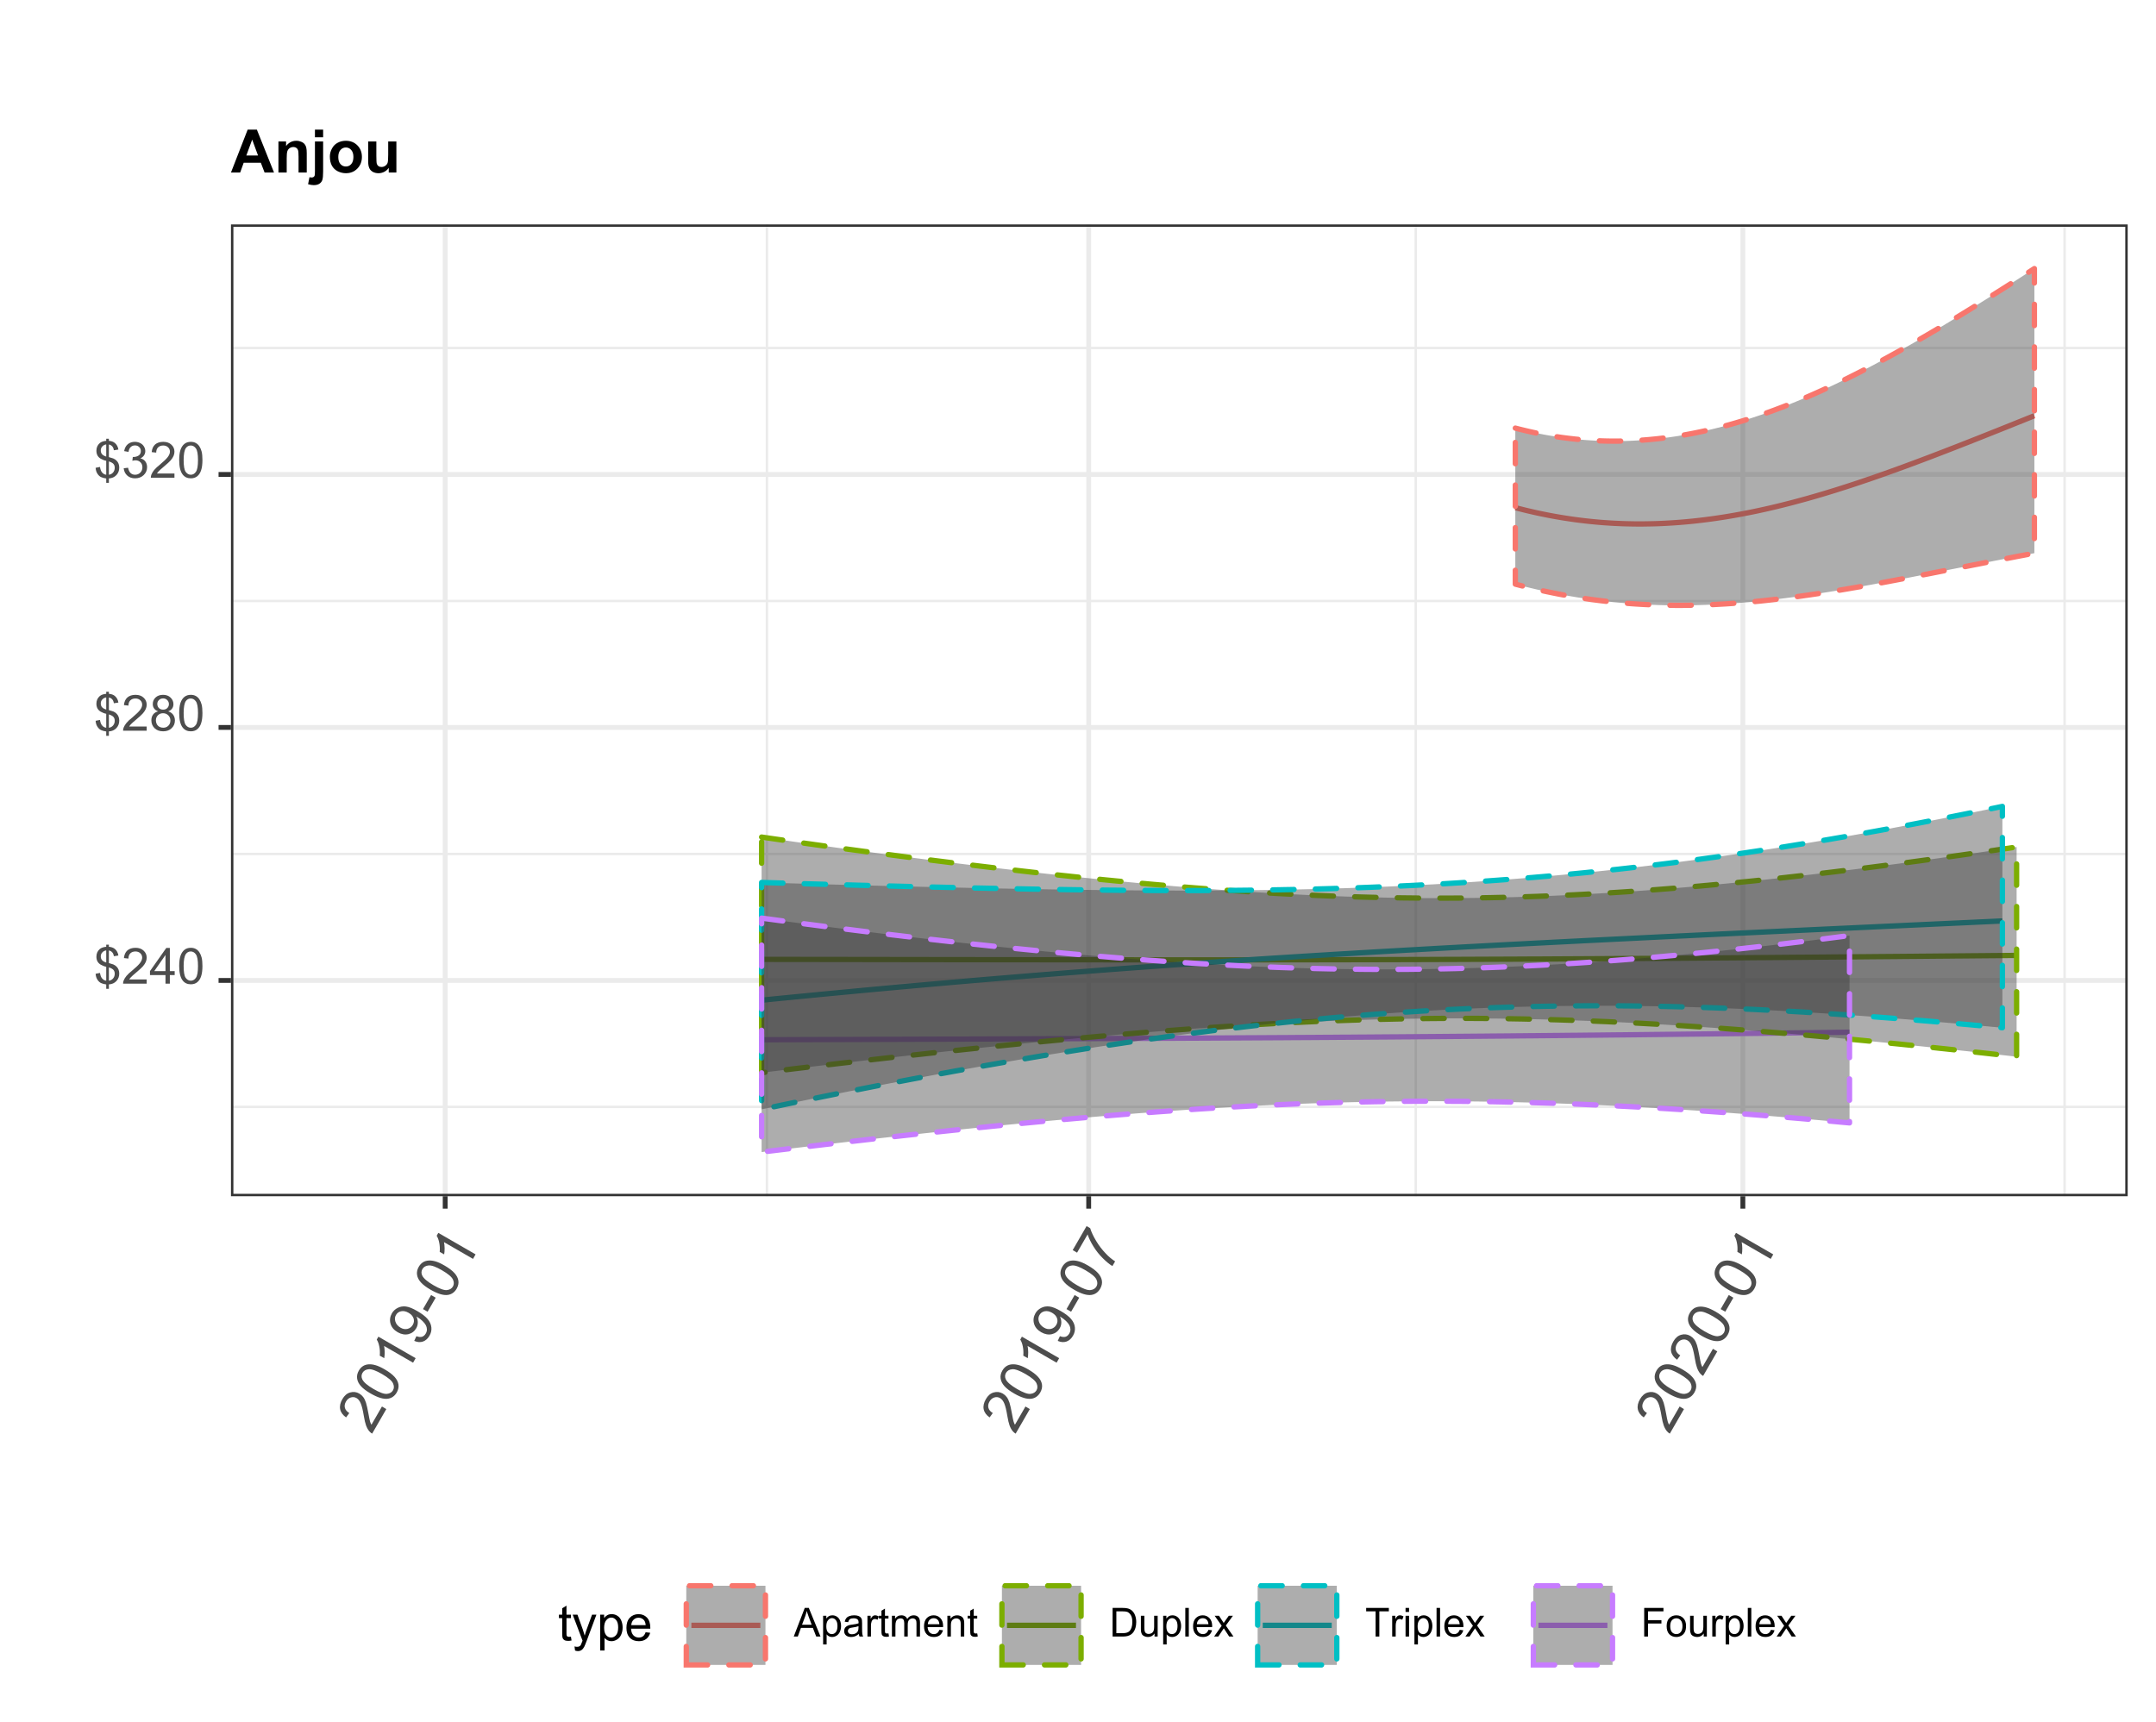 <?xml version="1.0" encoding="UTF-8"?>
<svg xmlns="http://www.w3.org/2000/svg" xmlns:xlink="http://www.w3.org/1999/xlink" width="432pt" height="345pt" viewBox="0 0 432 345" version="1.1">
<defs>
<g>
<symbol overflow="visible" id="glyph0-0">
<path style="stroke:none;" d="M 1.25 0 L 1.25 -6.25 L 6.25 -6.25 L 6.25 0 Z M 1.406 -0.156 L 6.094 -0.156 L 6.094 -6.094 L 1.406 -6.094 Z M 1.406 -0.156 "/>
</symbol>
<symbol overflow="visible" id="glyph0-1">
<path style="stroke:none;" d="M 2.484 1.031 L 2.484 0.156 C 2.047 0.094 1.688 -0.004 1.406 -0.141 C 1.133 -0.285 0.898 -0.516 0.703 -0.828 C 0.504 -1.141 0.391 -1.523 0.359 -1.984 L 1.234 -2.156 C 1.305 -1.688 1.43 -1.336 1.609 -1.109 C 1.848 -0.797 2.141 -0.625 2.484 -0.594 L 2.484 -3.391 C 2.129 -3.453 1.758 -3.594 1.375 -3.812 C 1.102 -3.969 0.891 -4.18 0.734 -4.453 C 0.586 -4.734 0.516 -5.051 0.516 -5.406 C 0.516 -6.031 0.734 -6.535 1.172 -6.922 C 1.461 -7.18 1.898 -7.336 2.484 -7.391 L 2.484 -7.812 L 3.016 -7.812 L 3.016 -7.391 C 3.523 -7.348 3.926 -7.203 4.219 -6.953 C 4.602 -6.629 4.836 -6.191 4.922 -5.641 L 4.016 -5.5 C 3.961 -5.844 3.852 -6.102 3.688 -6.281 C 3.52 -6.469 3.297 -6.594 3.016 -6.656 L 3.016 -4.125 C 3.453 -4.008 3.742 -3.922 3.891 -3.859 C 4.16 -3.742 4.379 -3.598 4.547 -3.422 C 4.723 -3.254 4.859 -3.051 4.953 -2.812 C 5.047 -2.57 5.094 -2.312 5.094 -2.031 C 5.094 -1.426 4.898 -0.922 4.516 -0.516 C 4.129 -0.109 3.629 0.109 3.016 0.141 L 3.016 1.031 Z M 2.484 -6.672 C 2.148 -6.617 1.883 -6.477 1.688 -6.25 C 1.488 -6.031 1.391 -5.77 1.391 -5.469 C 1.391 -5.164 1.473 -4.914 1.641 -4.719 C 1.805 -4.52 2.086 -4.359 2.484 -4.234 Z M 3.016 -0.594 C 3.348 -0.633 3.625 -0.781 3.844 -1.031 C 4.07 -1.289 4.188 -1.609 4.188 -1.984 C 4.188 -2.297 4.109 -2.547 3.953 -2.734 C 3.797 -2.93 3.484 -3.109 3.016 -3.266 Z M 3.016 -0.594 "/>
</symbol>
<symbol overflow="visible" id="glyph0-2">
<path style="stroke:none;" d="M 5.031 -0.844 L 5.031 0 L 0.297 0 C 0.297 -0.207 0.332 -0.41 0.406 -0.609 C 0.531 -0.93 0.723 -1.25 0.984 -1.562 C 1.242 -1.875 1.629 -2.234 2.141 -2.641 C 2.91 -3.285 3.43 -3.789 3.703 -4.156 C 3.984 -4.531 4.125 -4.883 4.125 -5.219 C 4.125 -5.57 4 -5.863 3.75 -6.094 C 3.5 -6.332 3.176 -6.453 2.781 -6.453 C 2.352 -6.453 2.008 -6.328 1.75 -6.078 C 1.5 -5.828 1.375 -5.477 1.375 -5.031 L 0.469 -5.125 C 0.531 -5.789 0.758 -6.301 1.156 -6.656 C 1.562 -7.008 2.109 -7.188 2.797 -7.188 C 3.484 -7.188 4.023 -6.992 4.422 -6.609 C 4.828 -6.234 5.031 -5.766 5.031 -5.203 C 5.031 -4.91 4.969 -4.625 4.844 -4.344 C 4.727 -4.07 4.535 -3.781 4.266 -3.469 C 3.992 -3.164 3.539 -2.75 2.906 -2.219 C 2.383 -1.781 2.047 -1.477 1.891 -1.312 C 1.742 -1.156 1.625 -1 1.531 -0.844 Z M 5.031 -0.844 "/>
</symbol>
<symbol overflow="visible" id="glyph0-3">
<path style="stroke:none;" d="M 3.234 0 L 3.234 -1.719 L 0.125 -1.719 L 0.125 -2.516 L 3.391 -7.156 L 4.109 -7.156 L 4.109 -2.516 L 5.078 -2.516 L 5.078 -1.719 L 4.109 -1.719 L 4.109 0 Z M 3.234 -2.516 L 3.234 -5.75 L 0.984 -2.516 Z M 3.234 -2.516 "/>
</symbol>
<symbol overflow="visible" id="glyph0-4">
<path style="stroke:none;" d="M 0.422 -3.531 C 0.422 -4.375 0.504 -5.051 0.672 -5.562 C 0.848 -6.082 1.109 -6.484 1.453 -6.766 C 1.797 -7.047 2.227 -7.188 2.75 -7.188 C 3.133 -7.188 3.469 -7.109 3.75 -6.953 C 4.039 -6.797 4.281 -6.57 4.469 -6.281 C 4.664 -5.988 4.816 -5.633 4.922 -5.219 C 5.023 -4.801 5.078 -4.238 5.078 -3.531 C 5.078 -2.688 4.988 -2.004 4.812 -1.484 C 4.645 -0.973 4.391 -0.578 4.047 -0.297 C 3.703 -0.016 3.27 0.125 2.75 0.125 C 2.062 0.125 1.52 -0.125 1.125 -0.625 C 0.656 -1.219 0.422 -2.188 0.422 -3.531 Z M 1.312 -3.531 C 1.312 -2.352 1.445 -1.566 1.719 -1.172 C 2 -0.785 2.344 -0.594 2.75 -0.594 C 3.156 -0.594 3.492 -0.785 3.766 -1.172 C 4.047 -1.566 4.188 -2.352 4.188 -3.531 C 4.188 -4.707 4.047 -5.488 3.766 -5.875 C 3.492 -6.258 3.148 -6.453 2.734 -6.453 C 2.336 -6.453 2.016 -6.285 1.766 -5.953 C 1.461 -5.516 1.312 -4.707 1.312 -3.531 Z M 1.312 -3.531 "/>
</symbol>
<symbol overflow="visible" id="glyph0-5">
<path style="stroke:none;" d="M 1.766 -3.875 C 1.398 -4.008 1.129 -4.203 0.953 -4.453 C 0.773 -4.703 0.688 -5 0.688 -5.344 C 0.688 -5.863 0.875 -6.301 1.25 -6.656 C 1.625 -7.008 2.125 -7.188 2.75 -7.188 C 3.375 -7.188 3.875 -7.004 4.25 -6.641 C 4.633 -6.273 4.828 -5.832 4.828 -5.312 C 4.828 -4.977 4.738 -4.688 4.562 -4.438 C 4.395 -4.195 4.133 -4.008 3.781 -3.875 C 4.219 -3.738 4.551 -3.508 4.781 -3.188 C 5.008 -2.863 5.125 -2.484 5.125 -2.047 C 5.125 -1.43 4.906 -0.914 4.469 -0.5 C 4.039 -0.082 3.473 0.125 2.766 0.125 C 2.055 0.125 1.484 -0.082 1.047 -0.5 C 0.617 -0.926 0.406 -1.453 0.406 -2.078 C 0.406 -2.535 0.52 -2.922 0.75 -3.234 C 0.988 -3.555 1.328 -3.77 1.766 -3.875 Z M 1.594 -5.375 C 1.594 -5.031 1.703 -4.75 1.922 -4.531 C 2.141 -4.32 2.422 -4.219 2.766 -4.219 C 3.109 -4.219 3.383 -4.32 3.594 -4.531 C 3.812 -4.75 3.922 -5.016 3.922 -5.328 C 3.922 -5.648 3.805 -5.922 3.578 -6.141 C 3.359 -6.359 3.086 -6.469 2.766 -6.469 C 2.422 -6.469 2.141 -6.359 1.922 -6.141 C 1.703 -5.93 1.594 -5.676 1.594 -5.375 Z M 1.312 -2.062 C 1.312 -1.812 1.367 -1.566 1.484 -1.328 C 1.609 -1.098 1.785 -0.914 2.016 -0.781 C 2.254 -0.656 2.508 -0.594 2.781 -0.594 C 3.195 -0.594 3.539 -0.727 3.812 -1 C 4.082 -1.27 4.219 -1.613 4.219 -2.031 C 4.219 -2.457 4.078 -2.805 3.797 -3.078 C 3.516 -3.359 3.164 -3.5 2.75 -3.5 C 2.332 -3.5 1.988 -3.363 1.719 -3.094 C 1.445 -2.82 1.312 -2.477 1.312 -2.062 Z M 1.312 -2.062 "/>
</symbol>
<symbol overflow="visible" id="glyph0-6">
<path style="stroke:none;" d="M 0.422 -1.891 L 1.297 -2 C 1.398 -1.508 1.57 -1.148 1.812 -0.922 C 2.051 -0.703 2.348 -0.594 2.703 -0.594 C 3.117 -0.594 3.469 -0.734 3.75 -1.016 C 4.031 -1.305 4.172 -1.664 4.172 -2.094 C 4.172 -2.5 4.039 -2.832 3.781 -3.094 C 3.52 -3.352 3.188 -3.484 2.781 -3.484 C 2.613 -3.484 2.406 -3.453 2.156 -3.391 L 2.25 -4.156 C 2.312 -4.156 2.359 -4.156 2.391 -4.156 C 2.766 -4.156 3.102 -4.25 3.406 -4.438 C 3.707 -4.633 3.859 -4.938 3.859 -5.344 C 3.859 -5.664 3.75 -5.93 3.531 -6.141 C 3.312 -6.359 3.031 -6.469 2.688 -6.469 C 2.344 -6.469 2.055 -6.359 1.828 -6.141 C 1.598 -5.93 1.453 -5.609 1.391 -5.172 L 0.516 -5.328 C 0.617 -5.922 0.859 -6.379 1.234 -6.703 C 1.617 -7.023 2.094 -7.188 2.656 -7.188 C 3.051 -7.188 3.41 -7.102 3.734 -6.938 C 4.066 -6.77 4.316 -6.539 4.484 -6.25 C 4.66 -5.957 4.75 -5.648 4.75 -5.328 C 4.75 -5.016 4.664 -4.734 4.5 -4.484 C 4.344 -4.234 4.098 -4.031 3.766 -3.875 C 4.191 -3.781 4.52 -3.578 4.75 -3.266 C 4.988 -2.961 5.109 -2.578 5.109 -2.109 C 5.109 -1.484 4.879 -0.953 4.422 -0.516 C 3.961 -0.086 3.391 0.125 2.703 0.125 C 2.066 0.125 1.539 -0.062 1.125 -0.438 C 0.719 -0.812 0.484 -1.297 0.422 -1.891 Z M 0.422 -1.891 "/>
</symbol>
<symbol overflow="visible" id="glyph0-7">
<path style="stroke:none;" d="M 2.578 -0.781 L 2.703 -0.016 C 2.453 0.035 2.234 0.062 2.047 0.062 C 1.723 0.062 1.473 0.016 1.297 -0.078 C 1.117 -0.18 0.992 -0.316 0.922 -0.484 C 0.859 -0.648 0.828 -0.992 0.828 -1.516 L 0.828 -4.5 L 0.172 -4.5 L 0.172 -5.188 L 0.828 -5.188 L 0.828 -6.469 L 1.688 -7 L 1.688 -5.188 L 2.578 -5.188 L 2.578 -4.5 L 1.688 -4.5 L 1.688 -1.469 C 1.688 -1.219 1.703 -1.055 1.734 -0.984 C 1.766 -0.91 1.816 -0.852 1.891 -0.812 C 1.961 -0.77 2.062 -0.75 2.188 -0.75 C 2.289 -0.75 2.422 -0.758 2.578 -0.781 Z M 2.578 -0.781 "/>
</symbol>
<symbol overflow="visible" id="glyph0-8">
<path style="stroke:none;" d="M 0.625 2 L 0.516 1.172 C 0.711 1.223 0.883 1.25 1.031 1.25 C 1.219 1.25 1.367 1.219 1.484 1.156 C 1.609 1.094 1.707 1 1.781 0.875 C 1.832 0.789 1.922 0.57 2.047 0.219 C 2.066 0.176 2.094 0.109 2.125 0.016 L 0.156 -5.188 L 1.109 -5.188 L 2.188 -2.188 C 2.32 -1.801 2.445 -1.398 2.562 -0.984 C 2.664 -1.391 2.785 -1.781 2.922 -2.156 L 4.031 -5.188 L 4.906 -5.188 L 2.938 0.094 C 2.727 0.656 2.566 1.047 2.453 1.266 C 2.297 1.555 2.113 1.77 1.906 1.906 C 1.707 2.039 1.469 2.109 1.188 2.109 C 1.02 2.109 0.832 2.07 0.625 2 Z M 0.625 2 "/>
</symbol>
<symbol overflow="visible" id="glyph0-9">
<path style="stroke:none;" d="M 0.656 1.984 L 0.656 -5.188 L 1.453 -5.188 L 1.453 -4.516 C 1.648 -4.773 1.863 -4.969 2.094 -5.094 C 2.332 -5.227 2.625 -5.297 2.969 -5.297 C 3.406 -5.297 3.789 -5.18 4.125 -4.953 C 4.469 -4.734 4.723 -4.414 4.891 -4 C 5.066 -3.582 5.156 -3.125 5.156 -2.625 C 5.156 -2.102 5.062 -1.629 4.875 -1.203 C 4.688 -0.773 4.41 -0.445 4.047 -0.219 C 3.68 0.008 3.301 0.125 2.906 0.125 C 2.613 0.125 2.348 0.062 2.109 -0.062 C 1.879 -0.188 1.688 -0.344 1.531 -0.531 L 1.531 1.984 Z M 1.453 -2.562 C 1.453 -1.895 1.586 -1.398 1.859 -1.078 C 2.129 -0.766 2.457 -0.609 2.844 -0.609 C 3.227 -0.609 3.562 -0.77 3.844 -1.094 C 4.125 -1.426 4.266 -1.941 4.266 -2.641 C 4.266 -3.297 4.129 -3.785 3.859 -4.109 C 3.586 -4.441 3.258 -4.609 2.875 -4.609 C 2.5 -4.609 2.164 -4.43 1.875 -4.078 C 1.594 -3.734 1.453 -3.227 1.453 -2.562 Z M 1.453 -2.562 "/>
</symbol>
<symbol overflow="visible" id="glyph0-10">
<path style="stroke:none;" d="M 4.203 -1.672 L 5.125 -1.562 C 4.977 -1.031 4.707 -0.613 4.312 -0.312 C 3.926 -0.02 3.438 0.125 2.844 0.125 C 2.082 0.125 1.477 -0.109 1.031 -0.578 C 0.582 -1.047 0.359 -1.703 0.359 -2.547 C 0.359 -3.422 0.582 -4.098 1.031 -4.578 C 1.488 -5.055 2.07 -5.297 2.781 -5.297 C 3.477 -5.297 4.047 -5.062 4.484 -4.594 C 4.922 -4.125 5.141 -3.461 5.141 -2.609 C 5.141 -2.555 5.141 -2.477 5.141 -2.375 L 1.281 -2.375 C 1.312 -1.801 1.469 -1.363 1.75 -1.062 C 2.039 -0.758 2.406 -0.609 2.844 -0.609 C 3.164 -0.609 3.441 -0.691 3.672 -0.859 C 3.898 -1.023 4.078 -1.297 4.203 -1.672 Z M 1.328 -3.094 L 4.219 -3.094 C 4.176 -3.531 4.066 -3.859 3.891 -4.078 C 3.609 -4.41 3.242 -4.578 2.797 -4.578 C 2.391 -4.578 2.051 -4.441 1.781 -4.172 C 1.508 -3.898 1.359 -3.539 1.328 -3.094 Z M 1.328 -3.094 "/>
</symbol>
<symbol overflow="visible" id="glyph1-0">
<path style="stroke:none;" d="M 0.75 -1.297 L -5.75 -5.047 L -2.75 -10.25 L 3.75 -6.5 Z M 0.688 -1.562 L 3.5 -6.422 L -2.672 -9.984 L -5.484 -5.125 Z M 0.688 -1.562 "/>
</symbol>
<symbol overflow="visible" id="glyph1-1">
<path style="stroke:none;" d="M 2.156 -5.75 L 3.031 -5.234 L 0.188 -0.312 C -0.031 -0.438 -0.223 -0.598 -0.391 -0.797 C -0.648 -1.109 -0.863 -1.492 -1.031 -1.953 C -1.195 -2.422 -1.344 -3.039 -1.469 -3.812 C -1.664 -5.008 -1.875 -5.863 -2.094 -6.375 C -2.312 -6.883 -2.594 -7.238 -2.938 -7.438 C -3.301 -7.645 -3.68 -7.688 -4.078 -7.562 C -4.484 -7.438 -4.805 -7.164 -5.047 -6.75 C -5.305 -6.312 -5.379 -5.883 -5.266 -5.469 C -5.148 -5.062 -4.859 -4.719 -4.391 -4.438 L -5.031 -3.562 C -5.695 -4.031 -6.094 -4.578 -6.219 -5.203 C -6.344 -5.836 -6.195 -6.508 -5.781 -7.219 C -5.375 -7.938 -4.852 -8.383 -4.219 -8.562 C -3.582 -8.75 -2.973 -8.676 -2.391 -8.344 C -2.086 -8.164 -1.828 -7.938 -1.609 -7.656 C -1.391 -7.375 -1.203 -6.992 -1.047 -6.516 C -0.898 -6.047 -0.738 -5.332 -0.562 -4.375 C -0.414 -3.551 -0.305 -3.016 -0.234 -2.766 C -0.16 -2.516 -0.066 -2.289 0.047 -2.094 Z M 2.156 -5.75 "/>
</symbol>
<symbol overflow="visible" id="glyph1-2">
<path style="stroke:none;" d="M -3.422 -2.562 C -4.305 -3.07 -4.961 -3.566 -5.391 -4.047 C -5.828 -4.535 -6.082 -5.039 -6.156 -5.562 C -6.238 -6.094 -6.125 -6.629 -5.812 -7.172 C -5.582 -7.566 -5.301 -7.867 -4.969 -8.078 C -4.633 -8.285 -4.258 -8.398 -3.844 -8.422 C -3.426 -8.453 -2.969 -8.395 -2.469 -8.25 C -1.977 -8.113 -1.363 -7.832 -0.625 -7.406 C 0.25 -6.895 0.906 -6.395 1.344 -5.906 C 1.781 -5.426 2.039 -4.922 2.125 -4.391 C 2.207 -3.867 2.094 -3.332 1.781 -2.781 C 1.363 -2.062 0.773 -1.645 0.016 -1.531 C -0.867 -1.406 -2.016 -1.75 -3.422 -2.562 Z M -2.875 -3.484 C -1.656 -2.773 -0.758 -2.445 -0.188 -2.5 C 0.383 -2.562 0.789 -2.801 1.031 -3.219 C 1.27 -3.633 1.27 -4.102 1.031 -4.625 C 0.789 -5.145 0.062 -5.758 -1.156 -6.469 C -2.375 -7.176 -3.27 -7.5 -3.844 -7.438 C -4.414 -7.383 -4.828 -7.145 -5.078 -6.719 C -5.316 -6.301 -5.332 -5.867 -5.125 -5.422 C -4.844 -4.836 -4.094 -4.191 -2.875 -3.484 Z M -2.875 -3.484 "/>
</symbol>
<symbol overflow="visible" id="glyph1-3">
<path style="stroke:none;" d="M 2.234 -3.875 L 1.719 -2.969 L -4.094 -6.328 C -4.02 -5.984 -3.977 -5.57 -3.969 -5.094 C -3.969 -4.613 -4 -4.207 -4.062 -3.875 L -4.953 -4.375 C -4.898 -5.02 -4.93 -5.629 -5.047 -6.203 C -5.16 -6.785 -5.332 -7.25 -5.562 -7.594 L -5.234 -8.188 Z M 2.234 -3.875 "/>
</symbol>
<symbol overflow="visible" id="glyph1-4">
<path style="stroke:none;" d="M -1.391 -1.562 L -0.953 -2.5 C -0.492 -2.332 -0.113 -2.297 0.188 -2.391 C 0.488 -2.492 0.734 -2.707 0.922 -3.031 C 1.086 -3.312 1.164 -3.598 1.156 -3.891 C 1.145 -4.18 1.07 -4.453 0.938 -4.703 C 0.801 -4.961 0.578 -5.242 0.266 -5.547 C -0.047 -5.848 -0.391 -6.109 -0.766 -6.328 C -0.816 -6.348 -0.879 -6.383 -0.953 -6.438 C -0.773 -6.094 -0.68 -5.707 -0.672 -5.281 C -0.672 -4.852 -0.773 -4.457 -0.984 -4.094 C -1.348 -3.469 -1.875 -3.07 -2.562 -2.906 C -3.258 -2.75 -3.973 -2.879 -4.703 -3.297 C -5.461 -3.734 -5.941 -4.305 -6.141 -5.016 C -6.336 -5.723 -6.242 -6.414 -5.859 -7.094 C -5.586 -7.562 -5.203 -7.922 -4.703 -8.172 C -4.211 -8.43 -3.664 -8.523 -3.062 -8.453 C -2.457 -8.379 -1.703 -8.078 -0.797 -7.547 C 0.148 -7.004 0.848 -6.469 1.297 -5.938 C 1.742 -5.406 1.992 -4.848 2.047 -4.266 C 2.109 -3.691 1.984 -3.133 1.672 -2.594 C 1.328 -2 0.883 -1.609 0.344 -1.422 C -0.188 -1.242 -0.766 -1.289 -1.391 -1.562 Z M -2.516 -7.188 C -3.047 -7.488 -3.539 -7.594 -4 -7.5 C -4.469 -7.406 -4.816 -7.156 -5.047 -6.75 C -5.285 -6.344 -5.32 -5.895 -5.156 -5.406 C -5 -4.914 -4.656 -4.516 -4.125 -4.203 C -3.656 -3.93 -3.188 -3.852 -2.719 -3.969 C -2.258 -4.094 -1.91 -4.363 -1.672 -4.781 C -1.43 -5.195 -1.379 -5.625 -1.516 -6.062 C -1.66 -6.508 -1.992 -6.883 -2.516 -7.188 Z M -2.516 -7.188 "/>
</symbol>
<symbol overflow="visible" id="glyph1-5">
<path style="stroke:none;" d="M -2.047 -1.625 L -2.969 -2.156 L -1.344 -4.969 L -0.422 -4.438 Z M -2.047 -1.625 "/>
</symbol>
<symbol overflow="visible" id="glyph1-6">
<path style="stroke:none;" d="M -6.188 -4.219 L -7.062 -4.734 L -4.281 -9.547 L -3.562 -9.125 C -3.332 -8.363 -2.93 -7.508 -2.359 -6.562 C -1.797 -5.625 -1.145 -4.773 -0.406 -4.016 C 0.102 -3.461 0.719 -2.945 1.438 -2.469 L 0.891 -1.531 C 0.305 -1.883 -0.332 -2.41 -1.031 -3.109 C -1.738 -3.805 -2.359 -4.582 -2.891 -5.438 C -3.422 -6.289 -3.816 -7.102 -4.078 -7.875 Z M -6.188 -4.219 "/>
</symbol>
<symbol overflow="visible" id="glyph2-0">
<path style="stroke:none;" d="M 1 0 L 1 -5 L 5 -5 L 5 0 Z M 1.125 -0.125 L 4.875 -0.125 L 4.875 -4.875 L 1.125 -4.875 Z M 1.125 -0.125 "/>
</symbol>
<symbol overflow="visible" id="glyph2-1">
<path style="stroke:none;" d="M -0.016 0 L 2.188 -5.734 L 3 -5.734 L 5.344 0 L 4.484 0 L 3.812 -1.734 L 1.422 -1.734 L 0.797 0 Z M 1.641 -2.359 L 3.578 -2.359 L 2.984 -3.938 C 2.805 -4.414 2.672 -4.812 2.578 -5.125 C 2.504 -4.758 2.398 -4.395 2.266 -4.031 Z M 1.641 -2.359 "/>
</symbol>
<symbol overflow="visible" id="glyph2-2">
<path style="stroke:none;" d="M 0.531 1.594 L 0.531 -4.156 L 1.172 -4.156 L 1.172 -3.609 C 1.316 -3.816 1.484 -3.973 1.672 -4.078 C 1.867 -4.191 2.102 -4.25 2.375 -4.25 C 2.727 -4.25 3.039 -4.156 3.312 -3.969 C 3.582 -3.789 3.785 -3.535 3.922 -3.203 C 4.055 -2.867 4.125 -2.504 4.125 -2.109 C 4.125 -1.68 4.047 -1.297 3.891 -0.953 C 3.742 -0.617 3.523 -0.359 3.234 -0.172 C 2.941 0.004 2.641 0.094 2.328 0.094 C 2.086 0.094 1.875 0.047 1.688 -0.047 C 1.5 -0.148 1.348 -0.281 1.234 -0.438 L 1.234 1.594 Z M 1.172 -2.047 C 1.172 -1.516 1.273 -1.117 1.484 -0.859 C 1.703 -0.609 1.969 -0.484 2.281 -0.484 C 2.594 -0.484 2.859 -0.613 3.078 -0.875 C 3.297 -1.145 3.406 -1.555 3.406 -2.109 C 3.406 -2.641 3.297 -3.035 3.078 -3.297 C 2.867 -3.555 2.613 -3.688 2.312 -3.688 C 2.008 -3.688 1.742 -3.547 1.516 -3.266 C 1.285 -2.992 1.172 -2.586 1.172 -2.047 Z M 1.172 -2.047 "/>
</symbol>
<symbol overflow="visible" id="glyph2-3">
<path style="stroke:none;" d="M 3.234 -0.516 C 2.973 -0.297 2.723 -0.141 2.484 -0.047 C 2.242 0.047 1.984 0.094 1.703 0.094 C 1.254 0.094 0.906 -0.016 0.656 -0.234 C 0.414 -0.461 0.297 -0.75 0.297 -1.094 C 0.297 -1.301 0.336 -1.488 0.422 -1.656 C 0.516 -1.82 0.633 -1.953 0.781 -2.047 C 0.938 -2.148 1.109 -2.227 1.297 -2.281 C 1.43 -2.32 1.641 -2.359 1.922 -2.391 C 2.492 -2.461 2.91 -2.547 3.172 -2.641 C 3.18 -2.734 3.188 -2.789 3.188 -2.812 C 3.188 -3.102 3.117 -3.305 2.984 -3.422 C 2.805 -3.578 2.539 -3.656 2.188 -3.656 C 1.852 -3.656 1.609 -3.598 1.453 -3.484 C 1.297 -3.367 1.176 -3.164 1.094 -2.875 L 0.406 -2.969 C 0.469 -3.258 0.57 -3.492 0.719 -3.672 C 0.863 -3.859 1.07 -4 1.344 -4.094 C 1.613 -4.195 1.926 -4.25 2.281 -4.25 C 2.633 -4.25 2.922 -4.207 3.141 -4.125 C 3.367 -4.039 3.535 -3.93 3.641 -3.797 C 3.742 -3.672 3.816 -3.516 3.859 -3.328 C 3.879 -3.203 3.891 -2.984 3.891 -2.672 L 3.891 -1.734 C 3.891 -1.086 3.906 -0.676 3.938 -0.5 C 3.969 -0.32 4.023 -0.156 4.109 0 L 3.375 0 C 3.301 -0.145 3.254 -0.316 3.234 -0.516 Z M 3.172 -2.078 C 2.922 -1.973 2.539 -1.883 2.031 -1.812 C 1.738 -1.77 1.531 -1.723 1.406 -1.672 C 1.289 -1.617 1.203 -1.539 1.141 -1.438 C 1.078 -1.344 1.047 -1.234 1.047 -1.109 C 1.047 -0.922 1.113 -0.766 1.25 -0.641 C 1.395 -0.516 1.602 -0.453 1.875 -0.453 C 2.145 -0.453 2.383 -0.508 2.594 -0.625 C 2.812 -0.75 2.969 -0.914 3.062 -1.125 C 3.133 -1.281 3.172 -1.516 3.172 -1.828 Z M 3.172 -2.078 "/>
</symbol>
<symbol overflow="visible" id="glyph2-4">
<path style="stroke:none;" d="M 0.516 0 L 0.516 -4.156 L 1.156 -4.156 L 1.156 -3.516 C 1.312 -3.816 1.457 -4.016 1.594 -4.109 C 1.738 -4.203 1.891 -4.25 2.047 -4.25 C 2.285 -4.25 2.531 -4.172 2.781 -4.016 L 2.531 -3.359 C 2.363 -3.461 2.191 -3.516 2.016 -3.516 C 1.859 -3.516 1.719 -3.469 1.594 -3.375 C 1.477 -3.281 1.395 -3.156 1.344 -3 C 1.258 -2.75 1.219 -2.473 1.219 -2.172 L 1.219 0 Z M 0.516 0 "/>
</symbol>
<symbol overflow="visible" id="glyph2-5">
<path style="stroke:none;" d="M 2.062 -0.625 L 2.172 -0.016 C 1.973 0.035 1.797 0.062 1.641 0.062 C 1.379 0.062 1.176 0.02 1.031 -0.062 C 0.895 -0.145 0.797 -0.25 0.734 -0.375 C 0.68 -0.508 0.656 -0.789 0.656 -1.219 L 0.656 -3.609 L 0.141 -3.609 L 0.141 -4.156 L 0.656 -4.156 L 0.656 -5.172 L 1.359 -5.594 L 1.359 -4.156 L 2.062 -4.156 L 2.062 -3.609 L 1.359 -3.609 L 1.359 -1.172 C 1.359 -0.973 1.367 -0.844 1.391 -0.781 C 1.422 -0.727 1.461 -0.688 1.516 -0.656 C 1.566 -0.625 1.645 -0.609 1.75 -0.609 C 1.832 -0.609 1.938 -0.613 2.062 -0.625 Z M 2.062 -0.625 "/>
</symbol>
<symbol overflow="visible" id="glyph2-6">
<path style="stroke:none;" d="M 0.531 0 L 0.531 -4.156 L 1.156 -4.156 L 1.156 -3.562 C 1.289 -3.77 1.461 -3.938 1.672 -4.062 C 1.891 -4.188 2.141 -4.25 2.422 -4.25 C 2.723 -4.25 2.973 -4.18 3.172 -4.047 C 3.367 -3.922 3.508 -3.742 3.594 -3.516 C 3.914 -4.004 4.344 -4.25 4.875 -4.25 C 5.281 -4.25 5.594 -4.133 5.812 -3.906 C 6.039 -3.676 6.156 -3.32 6.156 -2.844 L 6.156 0 L 5.453 0 L 5.453 -2.609 C 5.453 -2.891 5.426 -3.094 5.375 -3.219 C 5.332 -3.344 5.25 -3.441 5.125 -3.516 C 5.008 -3.598 4.875 -3.641 4.719 -3.641 C 4.426 -3.641 4.18 -3.539 3.984 -3.344 C 3.797 -3.145 3.703 -2.832 3.703 -2.406 L 3.703 0 L 3 0 L 3 -2.703 C 3 -3.016 2.941 -3.25 2.828 -3.406 C 2.711 -3.562 2.523 -3.641 2.266 -3.641 C 2.066 -3.641 1.879 -3.586 1.703 -3.484 C 1.535 -3.379 1.414 -3.223 1.344 -3.016 C 1.27 -2.816 1.234 -2.531 1.234 -2.156 L 1.234 0 Z M 0.531 0 "/>
</symbol>
<symbol overflow="visible" id="glyph2-7">
<path style="stroke:none;" d="M 3.375 -1.344 L 4.094 -1.25 C 3.977 -0.82 3.766 -0.488 3.453 -0.25 C 3.148 -0.02 2.754 0.094 2.266 0.094 C 1.66 0.094 1.18 -0.094 0.828 -0.469 C 0.473 -0.844 0.297 -1.367 0.297 -2.047 C 0.297 -2.742 0.473 -3.285 0.828 -3.672 C 1.191 -4.055 1.66 -4.25 2.234 -4.25 C 2.785 -4.25 3.238 -4.055 3.594 -3.672 C 3.945 -3.297 4.125 -2.766 4.125 -2.078 C 4.125 -2.035 4.117 -1.973 4.109 -1.891 L 1.016 -1.891 C 1.047 -1.441 1.176 -1.094 1.406 -0.844 C 1.633 -0.602 1.926 -0.484 2.281 -0.484 C 2.531 -0.484 2.742 -0.551 2.922 -0.688 C 3.109 -0.82 3.258 -1.039 3.375 -1.344 Z M 1.062 -2.469 L 3.375 -2.469 C 3.344 -2.82 3.254 -3.086 3.109 -3.266 C 2.891 -3.535 2.598 -3.672 2.234 -3.672 C 1.91 -3.672 1.641 -3.562 1.422 -3.344 C 1.203 -3.125 1.082 -2.832 1.062 -2.469 Z M 1.062 -2.469 "/>
</symbol>
<symbol overflow="visible" id="glyph2-8">
<path style="stroke:none;" d="M 0.531 0 L 0.531 -4.156 L 1.156 -4.156 L 1.156 -3.562 C 1.469 -4.02 1.91 -4.25 2.484 -4.25 C 2.734 -4.25 2.961 -4.203 3.172 -4.109 C 3.379 -4.016 3.535 -3.895 3.641 -3.75 C 3.742 -3.602 3.816 -3.43 3.859 -3.234 C 3.891 -3.109 3.906 -2.879 3.906 -2.547 L 3.906 0 L 3.203 0 L 3.203 -2.531 C 3.203 -2.812 3.172 -3.02 3.109 -3.156 C 3.055 -3.301 2.957 -3.414 2.812 -3.5 C 2.676 -3.594 2.516 -3.641 2.328 -3.641 C 2.035 -3.641 1.781 -3.539 1.562 -3.344 C 1.344 -3.156 1.234 -2.797 1.234 -2.266 L 1.234 0 Z M 0.531 0 "/>
</symbol>
<symbol overflow="visible" id="glyph2-9">
<path style="stroke:none;" d="M 0.625 0 L 0.625 -5.734 L 2.594 -5.734 C 3.039 -5.734 3.379 -5.703 3.609 -5.641 C 3.941 -5.566 4.223 -5.43 4.453 -5.234 C 4.754 -4.984 4.977 -4.656 5.125 -4.25 C 5.281 -3.852 5.359 -3.398 5.359 -2.891 C 5.359 -2.461 5.305 -2.078 5.203 -1.734 C 5.098 -1.398 4.969 -1.125 4.812 -0.906 C 4.656 -0.688 4.477 -0.516 4.281 -0.391 C 4.094 -0.266 3.863 -0.164 3.594 -0.094 C 3.332 -0.031 3.031 0 2.688 0 Z M 1.375 -0.672 L 2.594 -0.672 C 2.977 -0.672 3.273 -0.707 3.484 -0.781 C 3.703 -0.852 3.875 -0.953 4 -1.078 C 4.176 -1.254 4.316 -1.492 4.422 -1.797 C 4.523 -2.109 4.578 -2.477 4.578 -2.906 C 4.578 -3.508 4.477 -3.969 4.281 -4.281 C 4.082 -4.602 3.844 -4.82 3.562 -4.938 C 3.352 -5.008 3.023 -5.047 2.578 -5.047 L 1.375 -5.047 Z M 1.375 -0.672 "/>
</symbol>
<symbol overflow="visible" id="glyph2-10">
<path style="stroke:none;" d="M 3.25 0 L 3.25 -0.609 C 2.926 -0.141 2.488 0.094 1.938 0.094 C 1.688 0.094 1.453 0.047 1.234 -0.047 C 1.023 -0.141 0.867 -0.254 0.766 -0.391 C 0.672 -0.535 0.602 -0.711 0.562 -0.922 C 0.531 -1.055 0.516 -1.273 0.516 -1.578 L 0.516 -4.156 L 1.219 -4.156 L 1.219 -1.844 C 1.219 -1.477 1.234 -1.234 1.266 -1.109 C 1.305 -0.922 1.395 -0.773 1.531 -0.672 C 1.676 -0.566 1.859 -0.516 2.078 -0.516 C 2.285 -0.516 2.477 -0.566 2.656 -0.672 C 2.844 -0.785 2.973 -0.93 3.047 -1.109 C 3.129 -1.297 3.172 -1.566 3.172 -1.922 L 3.172 -4.156 L 3.875 -4.156 L 3.875 0 Z M 3.25 0 "/>
</symbol>
<symbol overflow="visible" id="glyph2-11">
<path style="stroke:none;" d="M 0.516 0 L 0.516 -5.734 L 1.219 -5.734 L 1.219 0 Z M 0.516 0 "/>
</symbol>
<symbol overflow="visible" id="glyph2-12">
<path style="stroke:none;" d="M 0.062 0 L 1.578 -2.156 L 0.172 -4.156 L 1.047 -4.156 L 1.688 -3.172 C 1.812 -2.992 1.91 -2.844 1.984 -2.719 C 2.098 -2.883 2.203 -3.035 2.297 -3.172 L 3 -4.156 L 3.828 -4.156 L 2.406 -2.203 L 3.938 0 L 3.078 0 L 2.234 -1.297 L 2 -1.641 L 0.906 0 Z M 0.062 0 "/>
</symbol>
<symbol overflow="visible" id="glyph2-13">
<path style="stroke:none;" d="M 2.078 0 L 2.078 -5.047 L 0.188 -5.047 L 0.188 -5.734 L 4.734 -5.734 L 4.734 -5.047 L 2.828 -5.047 L 2.828 0 Z M 2.078 0 "/>
</symbol>
<symbol overflow="visible" id="glyph2-14">
<path style="stroke:none;" d="M 0.531 -4.922 L 0.531 -5.734 L 1.234 -5.734 L 1.234 -4.922 Z M 0.531 0 L 0.531 -4.156 L 1.234 -4.156 L 1.234 0 Z M 0.531 0 "/>
</symbol>
<symbol overflow="visible" id="glyph2-15">
<path style="stroke:none;" d="M 0.656 0 L 0.656 -5.734 L 4.516 -5.734 L 4.516 -5.047 L 1.422 -5.047 L 1.422 -3.281 L 4.109 -3.281 L 4.109 -2.609 L 1.422 -2.609 L 1.422 0 Z M 0.656 0 "/>
</symbol>
<symbol overflow="visible" id="glyph2-16">
<path style="stroke:none;" d="M 0.266 -2.078 C 0.266 -2.848 0.477 -3.414 0.906 -3.781 C 1.258 -4.094 1.695 -4.25 2.219 -4.25 C 2.781 -4.25 3.242 -4.062 3.609 -3.688 C 3.973 -3.312 4.156 -2.797 4.156 -2.141 C 4.156 -1.598 4.07 -1.176 3.906 -0.875 C 3.75 -0.57 3.516 -0.332 3.203 -0.156 C 2.898 0.008 2.57 0.094 2.219 0.094 C 1.633 0.094 1.16 -0.094 0.797 -0.469 C 0.441 -0.844 0.266 -1.379 0.266 -2.078 Z M 0.984 -2.078 C 0.984 -1.547 1.098 -1.145 1.328 -0.875 C 1.566 -0.613 1.863 -0.484 2.219 -0.484 C 2.562 -0.484 2.848 -0.613 3.078 -0.875 C 3.316 -1.145 3.438 -1.551 3.438 -2.094 C 3.438 -2.613 3.316 -3.004 3.078 -3.266 C 2.848 -3.523 2.562 -3.656 2.219 -3.656 C 1.863 -3.656 1.566 -3.523 1.328 -3.266 C 1.098 -3.004 0.984 -2.609 0.984 -2.078 Z M 0.984 -2.078 "/>
</symbol>
<symbol overflow="visible" id="glyph3-0">
<path style="stroke:none;" d="M 1.5 0 L 1.5 -7.5 L 7.5 -7.5 L 7.5 0 Z M 1.688 -0.188 L 7.312 -0.188 L 7.312 -7.312 L 1.688 -7.312 Z M 1.688 -0.188 "/>
</symbol>
<symbol overflow="visible" id="glyph3-1">
<path style="stroke:none;" d="M 8.625 0 L 6.734 0 L 5.984 -1.953 L 2.547 -1.953 L 1.844 0 L 0 0 L 3.344 -8.594 L 5.188 -8.594 Z M 5.422 -3.406 L 4.25 -6.594 L 3.078 -3.406 Z M 5.422 -3.406 "/>
</symbol>
<symbol overflow="visible" id="glyph3-2">
<path style="stroke:none;" d="M 6.516 0 L 4.875 0 L 4.875 -3.172 C 4.875 -3.848 4.836 -4.285 4.766 -4.484 C 4.703 -4.68 4.586 -4.832 4.422 -4.938 C 4.266 -5.051 4.078 -5.109 3.859 -5.109 C 3.566 -5.109 3.305 -5.031 3.078 -4.875 C 2.859 -4.719 2.707 -4.508 2.625 -4.25 C 2.539 -3.988 2.5 -3.508 2.5 -2.812 L 2.5 0 L 0.844 0 L 0.844 -6.219 L 2.375 -6.219 L 2.375 -5.312 C 2.914 -6.008 3.602 -6.359 4.438 -6.359 C 4.789 -6.359 5.117 -6.289 5.422 -6.156 C 5.723 -6.031 5.953 -5.863 6.109 -5.656 C 6.266 -5.457 6.367 -5.227 6.422 -4.969 C 6.484 -4.719 6.516 -4.352 6.516 -3.875 Z M 6.516 0 "/>
</symbol>
<symbol overflow="visible" id="glyph3-3">
<path style="stroke:none;" d="M 0.828 -7.062 L 0.828 -8.594 L 2.469 -8.594 L 2.469 -7.062 Z M 2.469 -6.219 L 2.469 -0.188 C 2.469 0.602 2.414 1.16 2.312 1.484 C 2.207 1.805 2.008 2.062 1.719 2.25 C 1.426 2.438 1.051 2.531 0.594 2.531 C 0.426 2.531 0.25 2.516 0.062 2.484 C -0.125 2.453 -0.328 2.406 -0.547 2.344 L -0.266 0.938 C -0.18 0.957 -0.102 0.973 -0.031 0.984 C 0.031 0.992 0.086 1 0.141 1 C 0.316 1 0.457 0.961 0.562 0.891 C 0.664 0.816 0.734 0.727 0.766 0.625 C 0.805 0.52 0.828 0.219 0.828 -0.281 L 0.828 -6.219 Z M 2.469 -6.219 "/>
</symbol>
<symbol overflow="visible" id="glyph3-4">
<path style="stroke:none;" d="M 0.484 -3.203 C 0.484 -3.742 0.617 -4.27 0.891 -4.781 C 1.16 -5.301 1.539 -5.691 2.031 -5.953 C 2.52 -6.223 3.07 -6.359 3.688 -6.359 C 4.625 -6.359 5.395 -6.051 6 -5.438 C 6.602 -4.832 6.906 -4.062 6.906 -3.125 C 6.906 -2.188 6.598 -1.406 5.984 -0.781 C 5.379 -0.164 4.617 0.141 3.703 0.141 C 3.129 0.141 2.582 0.008 2.062 -0.25 C 1.551 -0.508 1.16 -0.883 0.891 -1.375 C 0.617 -1.875 0.484 -2.484 0.484 -3.203 Z M 2.172 -3.109 C 2.172 -2.492 2.316 -2.02 2.609 -1.688 C 2.898 -1.363 3.258 -1.203 3.688 -1.203 C 4.125 -1.203 4.484 -1.363 4.766 -1.688 C 5.055 -2.02 5.203 -2.5 5.203 -3.125 C 5.203 -3.727 5.055 -4.191 4.766 -4.516 C 4.484 -4.848 4.125 -5.016 3.688 -5.016 C 3.258 -5.016 2.898 -4.848 2.609 -4.516 C 2.316 -4.191 2.172 -3.723 2.172 -3.109 Z M 2.172 -3.109 "/>
</symbol>
<symbol overflow="visible" id="glyph3-5">
<path style="stroke:none;" d="M 4.953 0 L 4.953 -0.938 C 4.734 -0.602 4.438 -0.336 4.062 -0.141 C 3.695 0.047 3.305 0.141 2.891 0.141 C 2.473 0.141 2.098 0.051 1.766 -0.125 C 1.43 -0.312 1.191 -0.57 1.047 -0.906 C 0.898 -1.238 0.828 -1.695 0.828 -2.281 L 0.828 -6.219 L 2.469 -6.219 L 2.469 -3.359 C 2.469 -2.484 2.5 -1.945 2.562 -1.75 C 2.625 -1.551 2.734 -1.395 2.891 -1.281 C 3.055 -1.164 3.258 -1.109 3.5 -1.109 C 3.781 -1.109 4.031 -1.188 4.25 -1.344 C 4.477 -1.5 4.633 -1.691 4.719 -1.922 C 4.801 -2.148 4.844 -2.707 4.844 -3.594 L 4.844 -6.219 L 6.484 -6.219 L 6.484 0 Z M 4.953 0 "/>
</symbol>
</g>
<clipPath id="clip1">
  <path d="M 46.281 44.969 L 426.328 44.969 L 426.328 239.723 L 46.281 239.723 Z M 46.281 44.969 "/>
</clipPath>
<clipPath id="clip2">
  <path d="M 46.281 221 L 426.328 221 L 426.328 223 L 46.281 223 Z M 46.281 221 "/>
</clipPath>
<clipPath id="clip3">
  <path d="M 46.281 170 L 426.328 170 L 426.328 172 L 46.281 172 Z M 46.281 170 "/>
</clipPath>
<clipPath id="clip4">
  <path d="M 46.281 120 L 426.328 120 L 426.328 121 L 46.281 121 Z M 46.281 120 "/>
</clipPath>
<clipPath id="clip5">
  <path d="M 46.281 69 L 426.328 69 L 426.328 70 L 46.281 70 Z M 46.281 69 "/>
</clipPath>
<clipPath id="clip6">
  <path d="M 153 44.969 L 154 44.969 L 154 239.723 L 153 239.723 Z M 153 44.969 "/>
</clipPath>
<clipPath id="clip7">
  <path d="M 283 44.969 L 284 44.969 L 284 239.723 L 283 239.723 Z M 283 44.969 "/>
</clipPath>
<clipPath id="clip8">
  <path d="M 413 44.969 L 414 44.969 L 414 239.723 L 413 239.723 Z M 413 44.969 "/>
</clipPath>
<clipPath id="clip9">
  <path d="M 46.281 195 L 426.328 195 L 426.328 197 L 46.281 197 Z M 46.281 195 "/>
</clipPath>
<clipPath id="clip10">
  <path d="M 46.281 145 L 426.328 145 L 426.328 147 L 46.281 147 Z M 46.281 145 "/>
</clipPath>
<clipPath id="clip11">
  <path d="M 46.281 94 L 426.328 94 L 426.328 96 L 46.281 96 Z M 46.281 94 "/>
</clipPath>
<clipPath id="clip12">
  <path d="M 88 44.969 L 90 44.969 L 90 239.723 L 88 239.723 Z M 88 44.969 "/>
</clipPath>
<clipPath id="clip13">
  <path d="M 217 44.969 L 219 44.969 L 219 239.723 L 217 239.723 Z M 217 44.969 "/>
</clipPath>
<clipPath id="clip14">
  <path d="M 348 44.969 L 350 44.969 L 350 239.723 L 348 239.723 Z M 348 44.969 "/>
</clipPath>
<clipPath id="clip15">
  <path d="M 46.281 44.969 L 426.328 44.969 L 426.328 239.723 L 46.281 239.723 Z M 46.281 44.969 "/>
</clipPath>
</defs>
<g id="surface27">
<rect x="0" y="0" width="432" height="345" style="fill:rgb(100%,100%,100%);fill-opacity:1;stroke:none;"/>
<rect x="0" y="0" width="432" height="345" style="fill:rgb(100%,100%,100%);fill-opacity:1;stroke:none;"/>
<path style="fill:none;stroke-width:0.97;stroke-linecap:round;stroke-linejoin:round;stroke:rgb(100%,100%,100%);stroke-opacity:1;stroke-miterlimit:10;" d="M 0 345 L 432 345 L 432 0 L 0 0 Z M 0 345 "/>
<g clip-path="url(#clip1)" clip-rule="nonzero">
<path style=" stroke:none;fill-rule:nonzero;fill:rgb(100%,100%,100%);fill-opacity:1;" d="M 46.281 239.719 L 426.328 239.719 L 426.328 44.965 L 46.281 44.965 Z M 46.281 239.719 "/>
</g>
<g clip-path="url(#clip2)" clip-rule="nonzero">
<path style="fill:none;stroke-width:0.485;stroke-linecap:butt;stroke-linejoin:round;stroke:rgb(92.157%,92.157%,92.157%);stroke-opacity:1;stroke-miterlimit:10;" d="M 46.281 221.82 L 426.332 221.82 "/>
</g>
<g clip-path="url(#clip3)" clip-rule="nonzero">
<path style="fill:none;stroke-width:0.485;stroke-linecap:butt;stroke-linejoin:round;stroke:rgb(92.157%,92.157%,92.157%);stroke-opacity:1;stroke-miterlimit:10;" d="M 46.281 171.125 L 426.332 171.125 "/>
</g>
<g clip-path="url(#clip4)" clip-rule="nonzero">
<path style="fill:none;stroke-width:0.485;stroke-linecap:butt;stroke-linejoin:round;stroke:rgb(92.157%,92.157%,92.157%);stroke-opacity:1;stroke-miterlimit:10;" d="M 46.281 120.426 L 426.332 120.426 "/>
</g>
<g clip-path="url(#clip5)" clip-rule="nonzero">
<path style="fill:none;stroke-width:0.485;stroke-linecap:butt;stroke-linejoin:round;stroke:rgb(92.157%,92.157%,92.157%);stroke-opacity:1;stroke-miterlimit:10;" d="M 46.281 69.727 L 426.332 69.727 "/>
</g>
<g clip-path="url(#clip6)" clip-rule="nonzero">
<path style="fill:none;stroke-width:0.485;stroke-linecap:butt;stroke-linejoin:round;stroke:rgb(92.157%,92.157%,92.157%);stroke-opacity:1;stroke-miterlimit:10;" d="M 153.672 239.719 L 153.672 44.969 "/>
</g>
<g clip-path="url(#clip7)" clip-rule="nonzero">
<path style="fill:none;stroke-width:0.485;stroke-linecap:butt;stroke-linejoin:round;stroke:rgb(92.157%,92.157%,92.157%);stroke-opacity:1;stroke-miterlimit:10;" d="M 283.68 239.719 L 283.68 44.969 "/>
</g>
<g clip-path="url(#clip8)" clip-rule="nonzero">
<path style="fill:none;stroke-width:0.485;stroke-linecap:butt;stroke-linejoin:round;stroke:rgb(92.157%,92.157%,92.157%);stroke-opacity:1;stroke-miterlimit:10;" d="M 413.688 239.719 L 413.688 44.969 "/>
</g>
<g clip-path="url(#clip9)" clip-rule="nonzero">
<path style="fill:none;stroke-width:0.97;stroke-linecap:butt;stroke-linejoin:round;stroke:rgb(92.157%,92.157%,92.157%);stroke-opacity:1;stroke-miterlimit:10;" d="M 46.281 196.473 L 426.332 196.473 "/>
</g>
<g clip-path="url(#clip10)" clip-rule="nonzero">
<path style="fill:none;stroke-width:0.97;stroke-linecap:butt;stroke-linejoin:round;stroke:rgb(92.157%,92.157%,92.157%);stroke-opacity:1;stroke-miterlimit:10;" d="M 46.281 145.773 L 426.332 145.773 "/>
</g>
<g clip-path="url(#clip11)" clip-rule="nonzero">
<path style="fill:none;stroke-width:0.97;stroke-linecap:butt;stroke-linejoin:round;stroke:rgb(92.157%,92.157%,92.157%);stroke-opacity:1;stroke-miterlimit:10;" d="M 46.281 95.078 L 426.332 95.078 "/>
</g>
<g clip-path="url(#clip12)" clip-rule="nonzero">
<path style="fill:none;stroke-width:0.97;stroke-linecap:butt;stroke-linejoin:round;stroke:rgb(92.157%,92.157%,92.157%);stroke-opacity:1;stroke-miterlimit:10;" d="M 89.203 239.719 L 89.203 44.969 "/>
</g>
<g clip-path="url(#clip13)" clip-rule="nonzero">
<path style="fill:none;stroke-width:0.97;stroke-linecap:butt;stroke-linejoin:round;stroke:rgb(92.157%,92.157%,92.157%);stroke-opacity:1;stroke-miterlimit:10;" d="M 218.141 239.719 L 218.141 44.969 "/>
</g>
<g clip-path="url(#clip14)" clip-rule="nonzero">
<path style="fill:none;stroke-width:0.97;stroke-linecap:butt;stroke-linejoin:round;stroke:rgb(92.157%,92.157%,92.157%);stroke-opacity:1;stroke-miterlimit:10;" d="M 349.219 239.719 L 349.219 44.969 "/>
</g>
<path style="fill:none;stroke-width:1.067;stroke-linecap:butt;stroke-linejoin:round;stroke:rgb(97.255%,46.275%,42.745%);stroke-opacity:1;stroke-miterlimit:10;" d="M 303.625 101.734 L 304.34 101.918 L 305.051 102.098 L 305.762 102.273 L 306.477 102.441 L 307.188 102.605 L 307.898 102.766 L 308.613 102.918 L 310.035 103.207 L 310.75 103.344 L 311.461 103.473 L 312.176 103.598 L 312.887 103.719 L 313.598 103.832 L 314.312 103.941 L 315.023 104.047 L 315.734 104.145 L 316.449 104.238 L 317.16 104.324 L 317.871 104.406 L 318.586 104.484 L 319.297 104.555 L 320.012 104.621 L 320.723 104.684 L 321.434 104.738 L 322.148 104.785 L 322.859 104.832 L 323.57 104.871 L 324.285 104.902 L 324.996 104.934 L 325.707 104.957 L 326.422 104.973 L 327.133 104.988 L 327.848 104.996 L 329.27 104.996 L 329.984 104.984 L 330.695 104.973 L 331.406 104.957 L 332.121 104.934 L 332.832 104.906 L 333.547 104.871 L 334.258 104.832 L 334.969 104.789 L 335.684 104.742 L 336.395 104.691 L 337.105 104.633 L 337.82 104.57 L 338.531 104.504 L 339.242 104.434 L 339.957 104.355 L 340.668 104.273 L 341.383 104.188 L 342.094 104.098 L 342.805 104.004 L 343.52 103.906 L 344.941 103.695 L 345.656 103.582 L 346.367 103.465 L 347.078 103.344 L 347.793 103.219 L 348.504 103.09 L 349.219 102.957 L 349.93 102.82 L 350.641 102.68 L 351.355 102.535 L 352.066 102.387 L 352.777 102.234 L 353.492 102.078 L 354.203 101.918 L 354.914 101.754 L 355.629 101.586 L 356.34 101.414 L 357.055 101.238 L 358.477 100.879 L 359.191 100.695 L 360.613 100.312 L 361.328 100.117 L 362.039 99.922 L 362.754 99.719 L 363.465 99.516 L 364.176 99.309 L 364.891 99.098 L 365.602 98.887 L 366.312 98.672 L 367.027 98.453 L 367.738 98.234 L 368.449 98.008 L 369.164 97.781 L 369.875 97.555 L 370.59 97.324 L 372.012 96.855 L 372.727 96.617 L 374.148 96.133 L 374.863 95.891 L 375.574 95.645 L 376.285 95.395 L 377 95.145 L 377.711 94.895 L 378.426 94.641 L 379.137 94.383 L 379.848 94.129 L 380.562 93.867 L 381.273 93.609 L 381.984 93.348 L 382.699 93.082 L 383.41 92.82 L 384.121 92.551 L 384.836 92.285 L 385.547 92.016 L 386.262 91.746 L 386.973 91.477 L 387.684 91.203 L 388.398 90.93 L 389.82 90.383 L 390.535 90.105 L 391.246 89.828 L 391.961 89.551 L 392.672 89.273 L 393.383 88.992 L 394.098 88.715 L 395.52 88.152 L 396.234 87.871 L 396.945 87.59 L 397.656 87.305 L 398.371 87.023 L 399.082 86.738 L 399.797 86.453 L 400.508 86.172 L 401.219 85.887 L 401.934 85.602 L 403.355 85.031 L 404.07 84.742 L 405.492 84.172 L 406.207 83.883 L 406.918 83.598 L 407.633 83.309 "/>
<path style="fill:none;stroke-width:1.067;stroke-linecap:butt;stroke-linejoin:round;stroke:rgb(48.627%,68.235%,0%);stroke-opacity:1;stroke-miterlimit:10;" d="M 152.605 192.258 L 154.742 192.258 L 155.453 192.262 L 157.59 192.262 L 158.305 192.266 L 160.441 192.266 L 161.152 192.27 L 164 192.27 L 164.715 192.273 L 166.852 192.273 L 167.562 192.277 L 169.699 192.277 L 170.414 192.281 L 172.551 192.281 L 173.262 192.285 L 175.398 192.285 L 176.113 192.289 L 178.25 192.289 L 178.961 192.293 L 180.387 192.293 L 181.098 192.297 L 183.234 192.297 L 183.949 192.301 L 186.086 192.301 L 186.797 192.305 L 188.934 192.305 L 189.648 192.309 L 191.785 192.309 L 192.496 192.312 L 195.348 192.312 L 196.059 192.316 L 198.195 192.316 L 198.906 192.32 L 201.043 192.32 L 201.758 192.324 L 204.605 192.324 L 205.32 192.328 L 208.168 192.328 L 208.879 192.332 L 211.73 192.332 L 212.441 192.336 L 216.004 192.336 L 216.719 192.34 L 220.992 192.34 L 221.703 192.344 L 226.691 192.344 L 227.402 192.348 L 248.773 192.348 L 249.484 192.344 L 253.762 192.344 L 254.473 192.34 L 258.035 192.34 L 258.746 192.336 L 260.883 192.336 L 261.598 192.332 L 263.734 192.332 L 264.445 192.328 L 265.871 192.328 L 266.582 192.324 L 268.008 192.324 L 268.719 192.32 L 270.145 192.32 L 270.855 192.316 L 272.281 192.316 L 272.992 192.312 L 273.707 192.312 L 274.418 192.309 L 275.844 192.309 L 276.555 192.305 L 277.27 192.305 L 277.98 192.301 L 278.691 192.301 L 279.406 192.297 L 280.117 192.297 L 280.828 192.293 L 281.543 192.293 L 282.254 192.289 L 282.969 192.289 L 283.68 192.285 L 284.391 192.285 L 285.105 192.281 L 285.816 192.281 L 286.527 192.277 L 287.242 192.273 L 287.953 192.273 L 288.664 192.27 L 289.379 192.266 L 290.09 192.266 L 290.805 192.262 L 291.516 192.262 L 292.227 192.258 L 292.941 192.254 L 293.652 192.254 L 294.363 192.25 L 295.078 192.246 L 295.789 192.242 L 296.5 192.242 L 297.215 192.238 L 297.926 192.234 L 298.641 192.23 L 299.352 192.23 L 300.062 192.227 L 300.777 192.223 L 302.199 192.215 L 302.914 192.215 L 303.625 192.211 L 304.34 192.207 L 305.762 192.199 L 306.477 192.195 L 307.188 192.195 L 307.898 192.191 L 308.613 192.188 L 310.035 192.18 L 310.75 192.176 L 311.461 192.172 L 312.176 192.168 L 313.598 192.16 L 314.312 192.156 L 315.734 192.148 L 316.449 192.145 L 317.871 192.137 L 318.586 192.133 L 319.297 192.129 L 320.012 192.125 L 321.434 192.117 L 322.148 192.113 L 322.859 192.109 L 323.57 192.102 L 324.285 192.098 L 325.707 192.09 L 326.422 192.086 L 327.133 192.082 L 327.848 192.078 L 328.559 192.07 L 329.27 192.066 L 329.984 192.062 L 331.406 192.055 L 332.121 192.051 L 332.832 192.043 L 333.547 192.039 L 334.969 192.031 L 335.684 192.023 L 337.105 192.016 L 337.82 192.012 L 338.531 192.004 L 339.242 192 L 339.957 191.996 L 340.668 191.988 L 341.383 191.984 L 342.094 191.98 L 342.805 191.973 L 343.52 191.969 L 344.23 191.965 L 344.941 191.957 L 345.656 191.953 L 346.367 191.949 L 347.078 191.941 L 347.793 191.938 L 348.504 191.93 L 349.219 191.926 L 349.93 191.922 L 350.641 191.914 L 351.355 191.91 L 352.066 191.902 L 352.777 191.898 L 353.492 191.895 L 354.203 191.887 L 354.914 191.883 L 355.629 191.875 L 356.34 191.871 L 357.055 191.863 L 357.766 191.859 L 358.477 191.852 L 359.191 191.848 L 359.902 191.84 L 360.613 191.836 L 361.328 191.832 L 362.039 191.824 L 362.754 191.82 L 363.465 191.812 L 364.176 191.809 L 364.891 191.801 L 365.602 191.797 L 366.312 191.789 L 367.027 191.781 L 367.738 191.777 L 368.449 191.77 L 369.164 191.766 L 369.875 191.758 L 370.59 191.754 L 371.301 191.746 L 372.012 191.742 L 372.727 191.734 L 373.438 191.73 L 374.148 191.723 L 374.863 191.715 L 375.574 191.711 L 376.285 191.703 L 377 191.699 L 377.711 191.691 L 378.426 191.688 L 379.137 191.68 L 379.848 191.676 L 380.562 191.668 L 381.273 191.66 L 381.984 191.656 L 382.699 191.648 L 383.41 191.645 L 384.121 191.637 L 384.836 191.629 L 385.547 191.625 L 386.262 191.617 L 386.973 191.613 L 387.684 191.605 L 388.398 191.598 L 389.109 191.594 L 389.82 191.586 L 390.535 191.582 L 391.246 191.574 L 391.961 191.566 L 392.672 191.562 L 393.383 191.555 L 394.098 191.551 L 395.52 191.535 L 396.234 191.531 L 396.945 191.523 L 397.656 191.52 L 398.371 191.512 L 399.082 191.504 L 399.797 191.5 L 400.508 191.492 L 401.219 191.488 L 401.934 191.48 L 402.645 191.473 L 403.355 191.469 L 404.07 191.461 "/>
<path style="fill:none;stroke-width:1.067;stroke-linecap:butt;stroke-linejoin:round;stroke:rgb(0%,74.902%,76.863%);stroke-opacity:1;stroke-miterlimit:10;" d="M 152.605 200.434 L 154.027 200.293 L 154.742 200.219 L 156.164 200.078 L 156.879 200.008 L 157.59 199.941 L 158.305 199.871 L 159.727 199.73 L 160.441 199.66 L 161.152 199.594 L 161.863 199.523 L 162.578 199.453 L 163.289 199.387 L 164 199.316 L 164.715 199.246 L 165.426 199.18 L 166.141 199.109 L 167.562 198.977 L 168.277 198.906 L 169.699 198.773 L 170.414 198.707 L 171.125 198.637 L 171.836 198.57 L 172.551 198.504 L 173.262 198.438 L 173.977 198.371 L 175.398 198.238 L 176.113 198.176 L 177.535 198.043 L 178.25 197.977 L 178.961 197.914 L 179.672 197.848 L 180.387 197.781 L 181.098 197.719 L 181.812 197.652 L 182.523 197.59 L 183.234 197.523 L 183.949 197.461 L 185.371 197.336 L 186.086 197.27 L 186.797 197.207 L 187.512 197.145 L 188.934 197.02 L 189.648 196.957 L 191.07 196.832 L 191.785 196.77 L 192.496 196.711 L 193.207 196.648 L 193.922 196.586 L 194.633 196.523 L 195.348 196.465 L 196.059 196.402 L 196.77 196.344 L 197.484 196.281 L 198.906 196.164 L 199.621 196.102 L 201.043 195.984 L 201.758 195.926 L 202.469 195.867 L 203.184 195.809 L 204.605 195.691 L 205.32 195.633 L 206.742 195.516 L 207.457 195.457 L 208.168 195.398 L 208.879 195.344 L 209.594 195.285 L 210.305 195.23 L 211.02 195.172 L 211.73 195.117 L 212.441 195.059 L 213.156 195.004 L 213.867 194.945 L 214.578 194.891 L 215.293 194.836 L 216.004 194.781 L 216.719 194.727 L 218.141 194.617 L 218.855 194.562 L 220.277 194.453 L 220.992 194.398 L 222.414 194.289 L 223.129 194.238 L 223.84 194.184 L 224.555 194.129 L 225.266 194.078 L 225.977 194.023 L 226.691 193.973 L 227.402 193.918 L 228.113 193.867 L 228.828 193.816 L 229.539 193.762 L 230.25 193.711 L 230.965 193.66 L 231.676 193.609 L 232.391 193.559 L 233.812 193.457 L 234.527 193.406 L 235.949 193.305 L 236.664 193.254 L 237.375 193.207 L 238.086 193.156 L 238.801 193.105 L 239.512 193.055 L 240.227 193.008 L 240.938 192.957 L 241.648 192.91 L 242.363 192.859 L 243.785 192.766 L 244.5 192.715 L 245.211 192.668 L 245.926 192.621 L 246.637 192.574 L 247.348 192.523 L 248.062 192.477 L 249.484 192.383 L 250.199 192.336 L 251.621 192.242 L 252.336 192.195 L 253.047 192.152 L 253.762 192.105 L 255.184 192.012 L 255.898 191.969 L 256.609 191.922 L 257.32 191.879 L 258.035 191.832 L 258.746 191.789 L 259.457 191.742 L 260.172 191.699 L 260.883 191.652 L 261.598 191.609 L 262.309 191.566 L 263.02 191.52 L 263.734 191.477 L 265.156 191.391 L 265.871 191.348 L 266.582 191.301 L 267.293 191.258 L 268.008 191.215 L 268.719 191.172 L 269.434 191.129 L 270.145 191.09 L 270.855 191.047 L 271.57 191.004 L 272.992 190.918 L 273.707 190.879 L 274.418 190.836 L 275.133 190.793 L 275.844 190.75 L 276.555 190.711 L 277.27 190.668 L 277.98 190.629 L 278.691 190.586 L 279.406 190.547 L 280.117 190.504 L 280.828 190.465 L 281.543 190.422 L 282.254 190.383 L 282.969 190.344 L 283.68 190.305 L 284.391 190.262 L 285.105 190.223 L 286.527 190.145 L 287.242 190.102 L 288.664 190.023 L 289.379 189.984 L 290.09 189.945 L 290.805 189.906 L 292.227 189.828 L 292.941 189.789 L 294.363 189.711 L 295.078 189.676 L 296.5 189.598 L 297.215 189.559 L 297.926 189.52 L 298.641 189.484 L 300.062 189.406 L 300.777 189.371 L 302.199 189.293 L 302.914 189.258 L 303.625 189.219 L 304.34 189.184 L 305.051 189.145 L 305.762 189.109 L 306.477 189.07 L 307.188 189.035 L 307.898 188.996 L 308.613 188.961 L 309.324 188.926 L 310.035 188.887 L 310.75 188.852 L 311.461 188.812 L 312.176 188.777 L 313.598 188.707 L 314.312 188.668 L 315.734 188.598 L 316.449 188.562 L 317.16 188.523 L 317.871 188.488 L 318.586 188.453 L 319.297 188.418 L 320.012 188.383 L 321.434 188.312 L 322.148 188.277 L 323.57 188.207 L 324.285 188.172 L 325.707 188.102 L 326.422 188.066 L 327.133 188.031 L 327.848 187.996 L 329.27 187.926 L 329.984 187.891 L 331.406 187.82 L 332.121 187.785 L 332.832 187.75 L 333.547 187.715 L 334.258 187.684 L 334.969 187.648 L 335.684 187.613 L 337.105 187.543 L 337.82 187.512 L 339.242 187.441 L 339.957 187.406 L 340.668 187.375 L 341.383 187.34 L 342.094 187.305 L 342.805 187.273 L 343.52 187.238 L 344.941 187.168 L 345.656 187.137 L 346.367 187.102 L 347.078 187.07 L 347.793 187.035 L 348.504 187 L 349.219 186.969 L 350.641 186.898 L 351.355 186.867 L 352.066 186.832 L 352.777 186.801 L 353.492 186.766 L 354.203 186.73 L 354.914 186.699 L 355.629 186.664 L 356.34 186.633 L 357.055 186.598 L 357.766 186.566 L 358.477 186.531 L 359.191 186.5 L 359.902 186.465 L 360.613 186.434 L 361.328 186.398 L 362.039 186.367 L 362.754 186.332 L 363.465 186.301 L 364.176 186.266 L 364.891 186.234 L 365.602 186.199 L 366.312 186.168 L 367.027 186.133 L 367.738 186.102 L 368.449 186.066 L 369.164 186.035 L 369.875 186 L 370.59 185.969 L 371.301 185.934 L 372.012 185.902 L 372.727 185.867 L 374.148 185.805 L 374.863 185.77 L 375.574 185.738 L 376.285 185.703 L 377 185.672 L 377.711 185.637 L 378.426 185.605 L 379.137 185.574 L 379.848 185.539 L 380.562 185.508 L 381.273 185.473 L 381.984 185.441 L 382.699 185.406 L 384.121 185.344 L 384.836 185.309 L 385.547 185.277 L 386.262 185.242 L 386.973 185.211 L 387.684 185.176 L 388.398 185.145 L 389.109 185.113 L 389.82 185.078 L 390.535 185.047 L 391.246 185.012 L 391.961 184.98 L 392.672 184.949 L 393.383 184.914 L 394.098 184.883 L 394.809 184.848 L 395.52 184.816 L 396.234 184.781 L 397.656 184.719 L 398.371 184.684 L 399.082 184.652 L 399.797 184.617 L 401.219 184.555 "/>
<path style="fill:none;stroke-width:1.067;stroke-linecap:butt;stroke-linejoin:round;stroke:rgb(78.039%,48.627%,100%);stroke-opacity:1;stroke-miterlimit:10;" d="M 152.605 208.363 L 153.316 208.363 L 154.027 208.359 L 154.742 208.355 L 155.453 208.355 L 156.164 208.352 L 156.879 208.352 L 157.59 208.348 L 158.305 208.344 L 159.016 208.344 L 159.727 208.34 L 160.441 208.336 L 161.152 208.336 L 161.863 208.332 L 162.578 208.332 L 164 208.324 L 164.715 208.324 L 165.426 208.32 L 166.141 208.32 L 167.562 208.312 L 168.277 208.312 L 169.699 208.305 L 170.414 208.305 L 171.125 208.301 L 171.836 208.301 L 172.551 208.297 L 173.262 208.293 L 173.977 208.293 L 175.398 208.285 L 176.113 208.285 L 176.824 208.281 L 177.535 208.281 L 178.25 208.277 L 178.961 208.273 L 179.672 208.273 L 180.387 208.27 L 181.098 208.266 L 181.812 208.266 L 182.523 208.262 L 183.234 208.262 L 183.949 208.258 L 184.66 208.254 L 185.371 208.254 L 186.086 208.25 L 186.797 208.246 L 187.512 208.246 L 188.934 208.238 L 189.648 208.238 L 190.359 208.234 L 191.07 208.234 L 191.785 208.23 L 192.496 208.227 L 193.207 208.227 L 193.922 208.223 L 194.633 208.219 L 195.348 208.219 L 196.77 208.211 L 197.484 208.211 L 198.906 208.203 L 199.621 208.203 L 201.043 208.195 L 201.758 208.195 L 202.469 208.191 L 203.184 208.188 L 203.895 208.188 L 204.605 208.184 L 205.32 208.18 L 206.031 208.18 L 206.742 208.176 L 207.457 208.172 L 208.168 208.168 L 208.879 208.168 L 209.594 208.164 L 210.305 208.16 L 211.02 208.16 L 212.441 208.152 L 213.156 208.148 L 213.867 208.148 L 214.578 208.145 L 215.293 208.141 L 216.004 208.137 L 216.719 208.137 L 218.141 208.129 L 218.855 208.125 L 219.566 208.125 L 220.277 208.121 L 220.992 208.117 L 221.703 208.113 L 222.414 208.113 L 223.129 208.109 L 223.84 208.105 L 224.555 208.102 L 225.266 208.098 L 225.977 208.098 L 226.691 208.094 L 228.113 208.086 L 228.828 208.082 L 229.539 208.082 L 230.25 208.078 L 230.965 208.074 L 231.676 208.07 L 232.391 208.066 L 233.102 208.062 L 233.812 208.062 L 234.527 208.059 L 235.949 208.051 L 236.664 208.047 L 238.086 208.039 L 238.801 208.035 L 239.512 208.031 L 240.227 208.031 L 241.648 208.023 L 242.363 208.02 L 243.785 208.012 L 244.5 208.008 L 245.211 208.004 L 245.926 208 L 247.348 207.992 L 248.062 207.988 L 249.484 207.98 L 250.199 207.977 L 251.621 207.969 L 252.336 207.965 L 253.047 207.961 L 253.762 207.957 L 255.184 207.949 L 255.898 207.945 L 257.32 207.938 L 258.035 207.934 L 258.746 207.926 L 259.457 207.922 L 260.172 207.918 L 260.883 207.914 L 261.598 207.91 L 263.02 207.902 L 263.734 207.898 L 264.445 207.891 L 265.156 207.887 L 265.871 207.883 L 267.293 207.875 L 268.008 207.867 L 268.719 207.863 L 269.434 207.859 L 270.855 207.852 L 271.57 207.844 L 272.992 207.836 L 273.707 207.832 L 274.418 207.824 L 275.133 207.82 L 275.844 207.816 L 276.555 207.809 L 277.27 207.805 L 277.98 207.801 L 278.691 207.793 L 279.406 207.789 L 280.117 207.785 L 280.828 207.777 L 281.543 207.773 L 282.254 207.77 L 282.969 207.762 L 283.68 207.758 L 284.391 207.75 L 285.105 207.746 L 285.816 207.742 L 286.527 207.734 L 287.242 207.73 L 287.953 207.723 L 288.664 207.719 L 289.379 207.711 L 290.09 207.707 L 290.805 207.699 L 291.516 207.695 L 292.227 207.688 L 292.941 207.684 L 293.652 207.676 L 294.363 207.672 L 295.078 207.664 L 295.789 207.66 L 296.5 207.652 L 297.215 207.648 L 297.926 207.641 L 298.641 207.633 L 299.352 207.629 L 300.062 207.621 L 300.777 207.617 L 302.199 207.602 L 302.914 207.598 L 303.625 207.59 L 304.34 207.582 L 305.051 207.578 L 305.762 207.57 L 306.477 207.562 L 307.188 207.559 L 307.898 207.551 L 308.613 207.543 L 309.324 207.539 L 310.035 207.531 L 310.75 207.523 L 311.461 207.516 L 312.176 207.512 L 313.598 207.496 L 314.312 207.488 L 315.023 207.48 L 315.734 207.477 L 316.449 207.469 L 317.871 207.453 L 318.586 207.445 L 319.297 207.441 L 320.012 207.434 L 321.434 207.418 L 322.148 207.41 L 323.57 207.395 L 324.285 207.387 L 324.996 207.383 L 325.707 207.375 L 326.422 207.367 L 327.133 207.359 L 327.848 207.352 L 329.27 207.336 L 329.984 207.328 L 331.406 207.312 L 332.121 207.305 L 332.832 207.297 L 333.547 207.289 L 334.969 207.273 L 335.684 207.266 L 337.105 207.25 L 337.82 207.242 L 339.242 207.227 L 339.957 207.219 L 340.668 207.211 L 341.383 207.203 L 342.805 207.188 L 343.52 207.176 L 344.941 207.16 L 345.656 207.152 L 347.078 207.137 L 347.793 207.129 L 348.504 207.121 L 349.219 207.109 L 350.641 207.094 L 351.355 207.086 L 352.777 207.07 L 353.492 207.062 L 354.203 207.051 L 354.914 207.043 L 355.629 207.035 L 356.34 207.027 L 357.055 207.02 L 357.766 207.008 L 358.477 207 L 359.191 206.992 L 360.613 206.977 L 361.328 206.965 L 362.039 206.957 L 362.754 206.949 L 363.465 206.941 L 364.176 206.93 L 364.891 206.922 L 366.312 206.906 L 367.027 206.898 L 367.738 206.887 L 368.449 206.879 L 369.164 206.871 L 369.875 206.859 L 370.59 206.852 "/>
<path style="fill-rule:nonzero;fill:rgb(20%,20%,20%);fill-opacity:0.4;stroke-width:1.067;stroke-linecap:round;stroke-linejoin:round;stroke:rgb(97.255%,46.275%,42.745%);stroke-opacity:1;stroke-dasharray:4.268,4.268;stroke-miterlimit:10;" d="M 303.625 85.793 L 304.34 85.977 L 305.051 86.152 L 305.762 86.324 L 306.477 86.488 L 307.188 86.645 L 307.898 86.797 L 308.613 86.941 L 309.324 87.078 L 310.035 87.207 L 310.75 87.328 L 311.461 87.445 L 312.176 87.555 L 312.887 87.66 L 313.598 87.754 L 314.312 87.844 L 315.023 87.926 L 315.734 88.004 L 316.449 88.074 L 317.16 88.137 L 317.871 88.191 L 318.586 88.238 L 319.297 88.281 L 320.012 88.32 L 320.723 88.348 L 321.434 88.371 L 322.148 88.387 L 322.859 88.395 L 323.57 88.398 L 324.285 88.395 L 324.996 88.383 L 325.707 88.367 L 326.422 88.344 L 327.133 88.312 L 327.848 88.277 L 328.559 88.234 L 329.27 88.184 L 329.984 88.129 L 330.695 88.066 L 331.406 87.996 L 332.121 87.922 L 332.832 87.84 L 333.547 87.754 L 334.258 87.66 L 334.969 87.562 L 335.684 87.457 L 336.395 87.344 L 337.105 87.227 L 337.82 87.102 L 339.242 86.836 L 339.957 86.691 L 340.668 86.543 L 341.383 86.391 L 342.094 86.23 L 342.805 86.066 L 343.52 85.895 L 344.941 85.535 L 345.656 85.344 L 346.367 85.152 L 347.078 84.953 L 347.793 84.746 L 348.504 84.535 L 349.219 84.32 L 349.93 84.098 L 350.641 83.871 L 351.355 83.641 L 352.777 83.164 L 353.492 82.914 L 354.203 82.664 L 354.914 82.406 L 355.629 82.145 L 356.34 81.875 L 357.055 81.605 L 357.766 81.328 L 358.477 81.047 L 359.191 80.762 L 359.902 80.473 L 360.613 80.176 L 361.328 79.875 L 362.039 79.574 L 362.754 79.266 L 363.465 78.953 L 364.176 78.637 L 364.891 78.312 L 365.602 77.988 L 366.312 77.66 L 367.027 77.328 L 368.449 76.648 L 369.164 76.305 L 369.875 75.957 L 370.59 75.605 L 371.301 75.25 L 372.012 74.891 L 372.727 74.527 L 374.148 73.793 L 374.863 73.422 L 376.285 72.664 L 377 72.285 L 377.711 71.898 L 378.426 71.512 L 379.137 71.121 L 379.848 70.727 L 380.562 70.332 L 381.273 69.934 L 381.984 69.531 L 382.699 69.125 L 384.121 68.312 L 384.836 67.898 L 385.547 67.488 L 386.262 67.07 L 387.684 66.234 L 388.398 65.812 L 389.82 64.961 L 390.535 64.531 L 391.246 64.102 L 391.961 63.672 L 393.383 62.805 L 394.098 62.367 L 394.809 61.93 L 395.52 61.488 L 396.234 61.047 L 396.945 60.605 L 397.656 60.16 L 398.371 59.715 L 399.082 59.27 L 399.797 58.82 L 401.219 57.922 L 401.934 57.473 L 402.645 57.02 L 403.355 56.562 L 404.07 56.109 L 405.492 55.195 L 406.207 54.738 L 406.918 54.281 L 407.633 53.82 L 407.633 110.852 L 406.918 110.988 L 406.207 111.125 L 405.492 111.262 L 404.781 111.395 L 404.07 111.531 L 403.355 111.672 L 401.934 111.945 L 401.219 112.082 L 400.508 112.223 L 399.797 112.359 L 399.082 112.5 L 398.371 112.637 L 397.656 112.777 L 396.234 113.059 L 395.52 113.195 L 394.098 113.477 L 393.383 113.617 L 391.961 113.898 L 391.246 114.039 L 390.535 114.18 L 389.82 114.32 L 389.109 114.457 L 388.398 114.598 L 387.684 114.738 L 386.262 115.02 L 385.547 115.156 L 384.836 115.297 L 384.121 115.434 L 383.41 115.57 L 382.699 115.711 L 381.984 115.848 L 381.273 115.984 L 380.562 116.117 L 379.848 116.254 L 379.137 116.387 L 378.426 116.523 L 377.711 116.656 L 377 116.789 L 376.285 116.918 L 375.574 117.051 L 374.863 117.18 L 374.148 117.309 L 373.438 117.434 L 372.727 117.562 L 372.012 117.688 L 371.301 117.809 L 370.59 117.934 L 369.875 118.055 L 369.164 118.176 L 368.449 118.293 L 367.738 118.41 L 367.027 118.523 L 366.312 118.641 L 365.602 118.75 L 364.891 118.863 L 364.176 118.973 L 362.754 119.184 L 362.039 119.285 L 361.328 119.387 L 360.613 119.488 L 359.902 119.586 L 359.191 119.68 L 358.477 119.773 L 357.055 119.953 L 356.34 120.039 L 355.629 120.121 L 354.914 120.203 L 353.492 120.359 L 352.777 120.434 L 351.355 120.574 L 350.641 120.637 L 349.219 120.762 L 348.504 120.82 L 347.793 120.871 L 347.078 120.926 L 345.656 121.02 L 344.941 121.059 L 343.52 121.137 L 342.805 121.168 L 342.094 121.199 L 341.383 121.223 L 340.668 121.246 L 339.957 121.266 L 339.242 121.281 L 338.531 121.293 L 337.82 121.301 L 337.105 121.309 L 335.684 121.309 L 334.969 121.301 L 334.258 121.293 L 333.547 121.277 L 332.832 121.262 L 332.121 121.242 L 331.406 121.215 L 330.695 121.188 L 329.984 121.156 L 329.27 121.121 L 327.848 121.035 L 327.133 120.988 L 326.422 120.934 L 325.707 120.879 L 324.285 120.754 L 323.57 120.684 L 322.859 120.613 L 322.148 120.535 L 321.434 120.453 L 320.723 120.371 L 320.012 120.281 L 319.297 120.188 L 318.586 120.09 L 317.871 119.988 L 316.449 119.77 L 315.734 119.656 L 314.312 119.414 L 313.598 119.285 L 312.887 119.156 L 312.176 119.02 L 311.461 118.879 L 310.75 118.734 L 310.035 118.586 L 309.324 118.434 L 308.613 118.277 L 307.898 118.117 L 306.477 117.781 L 305.762 117.605 L 305.051 117.43 L 304.34 117.246 L 303.625 117.062 Z M 303.625 85.793 "/>
<path style="fill-rule:nonzero;fill:rgb(20%,20%,20%);fill-opacity:0.4;stroke-width:1.067;stroke-linecap:round;stroke-linejoin:round;stroke:rgb(48.627%,68.235%,0%);stroke-opacity:1;stroke-dasharray:4.268,4.268;stroke-miterlimit:10;" d="M 152.605 167.746 L 153.316 167.848 L 154.027 167.953 L 154.742 168.055 L 156.164 168.258 L 156.879 168.359 L 157.59 168.461 L 158.305 168.562 L 159.727 168.766 L 160.441 168.867 L 161.152 168.965 L 161.863 169.066 L 162.578 169.164 L 163.289 169.266 L 164 169.363 L 164.715 169.465 L 165.426 169.562 L 166.141 169.66 L 167.562 169.855 L 168.277 169.953 L 169.699 170.148 L 170.414 170.246 L 171.125 170.34 L 171.836 170.438 L 172.551 170.535 L 173.262 170.629 L 173.977 170.723 L 174.688 170.82 L 175.398 170.914 L 176.113 171.008 L 177.535 171.195 L 178.25 171.289 L 179.672 171.477 L 180.387 171.57 L 181.098 171.66 L 181.812 171.754 L 182.523 171.844 L 183.234 171.938 L 183.949 172.027 L 184.66 172.117 L 185.371 172.211 L 186.086 172.301 L 186.797 172.391 L 187.512 172.48 L 188.223 172.57 L 188.934 172.656 L 189.648 172.746 L 190.359 172.836 L 191.07 172.922 L 191.785 173.012 L 193.207 173.184 L 193.922 173.27 L 194.633 173.355 L 195.348 173.441 L 196.77 173.613 L 197.484 173.699 L 198.195 173.785 L 198.906 173.867 L 199.621 173.953 L 201.043 174.117 L 201.758 174.199 L 202.469 174.281 L 203.184 174.363 L 204.605 174.527 L 205.32 174.609 L 206.031 174.688 L 206.742 174.77 L 207.457 174.848 L 208.879 175.004 L 209.594 175.082 L 210.305 175.16 L 211.02 175.238 L 211.73 175.316 L 212.441 175.391 L 213.156 175.469 L 213.867 175.543 L 214.578 175.621 L 215.293 175.695 L 216.004 175.77 L 216.719 175.844 L 217.43 175.914 L 218.141 175.988 L 218.855 176.062 L 220.277 176.203 L 220.992 176.277 L 221.703 176.348 L 222.414 176.414 L 223.129 176.484 L 223.84 176.555 L 224.555 176.621 L 225.266 176.691 L 225.977 176.758 L 226.691 176.824 L 228.113 176.957 L 228.828 177.023 L 229.539 177.086 L 230.25 177.152 L 230.965 177.215 L 231.676 177.277 L 232.391 177.34 L 233.812 177.465 L 234.527 177.523 L 235.238 177.586 L 235.949 177.645 L 236.664 177.703 L 238.086 177.82 L 238.801 177.875 L 239.512 177.934 L 240.227 177.988 L 241.648 178.098 L 242.363 178.152 L 243.074 178.203 L 243.785 178.258 L 244.5 178.309 L 245.211 178.359 L 245.926 178.41 L 246.637 178.461 L 247.348 178.508 L 248.062 178.559 L 249.484 178.652 L 250.199 178.699 L 250.91 178.742 L 251.621 178.789 L 252.336 178.832 L 253.047 178.875 L 253.762 178.918 L 254.473 178.961 L 255.184 179 L 255.898 179.043 L 257.32 179.121 L 258.035 179.156 L 258.746 179.195 L 259.457 179.23 L 260.172 179.266 L 260.883 179.301 L 261.598 179.336 L 262.309 179.367 L 263.02 179.402 L 263.734 179.434 L 264.445 179.465 L 265.156 179.492 L 265.871 179.523 L 267.293 179.578 L 268.008 179.605 L 268.719 179.629 L 269.434 179.656 L 270.145 179.68 L 270.855 179.699 L 271.57 179.723 L 272.281 179.746 L 272.992 179.766 L 273.707 179.785 L 274.418 179.805 L 275.133 179.82 L 276.555 179.852 L 277.27 179.867 L 277.98 179.883 L 278.691 179.895 L 279.406 179.906 L 280.828 179.93 L 281.543 179.938 L 282.254 179.945 L 282.969 179.953 L 284.391 179.969 L 285.105 179.973 L 286.527 179.98 L 290.09 179.98 L 290.805 179.977 L 292.227 179.969 L 292.941 179.965 L 294.363 179.949 L 295.078 179.941 L 295.789 179.934 L 296.5 179.922 L 297.215 179.91 L 297.926 179.898 L 298.641 179.887 L 300.062 179.855 L 300.777 179.84 L 301.488 179.824 L 302.199 179.805 L 302.914 179.789 L 303.625 179.77 L 304.34 179.746 L 305.051 179.727 L 305.762 179.703 L 306.477 179.68 L 307.898 179.633 L 308.613 179.605 L 310.035 179.551 L 310.75 179.52 L 311.461 179.492 L 312.176 179.461 L 313.598 179.398 L 314.312 179.363 L 315.023 179.332 L 315.734 179.297 L 316.449 179.258 L 317.16 179.223 L 317.871 179.184 L 318.586 179.145 L 319.297 179.105 L 320.012 179.066 L 320.723 179.027 L 321.434 178.984 L 322.148 178.941 L 322.859 178.898 L 323.57 178.852 L 324.285 178.809 L 325.707 178.715 L 326.422 178.668 L 327.133 178.617 L 327.848 178.57 L 329.27 178.469 L 329.984 178.418 L 330.695 178.363 L 331.406 178.312 L 332.121 178.258 L 332.832 178.203 L 333.547 178.145 L 334.258 178.09 L 334.969 178.031 L 335.684 177.977 L 336.395 177.918 L 337.105 177.855 L 337.82 177.797 L 338.531 177.734 L 339.242 177.676 L 339.957 177.613 L 340.668 177.551 L 341.383 177.484 L 342.094 177.422 L 342.805 177.355 L 343.52 177.289 L 344.941 177.156 L 345.656 177.09 L 346.367 177.02 L 347.078 176.953 L 347.793 176.883 L 348.504 176.812 L 349.219 176.738 L 350.641 176.598 L 351.355 176.523 L 352.777 176.375 L 353.492 176.301 L 354.203 176.227 L 354.914 176.148 L 355.629 176.07 L 356.34 175.996 L 357.055 175.918 L 357.766 175.84 L 358.477 175.758 L 359.191 175.68 L 359.902 175.598 L 360.613 175.52 L 361.328 175.438 L 362.039 175.355 L 362.754 175.273 L 363.465 175.191 L 364.176 175.105 L 364.891 175.023 L 365.602 174.938 L 366.312 174.855 L 367.027 174.77 L 367.738 174.684 L 368.449 174.594 L 369.164 174.508 L 369.875 174.422 L 370.59 174.332 L 371.301 174.246 L 372.012 174.156 L 372.727 174.066 L 374.148 173.887 L 374.863 173.797 L 375.574 173.703 L 376.285 173.613 L 377 173.52 L 377.711 173.43 L 378.426 173.336 L 379.848 173.148 L 380.562 173.055 L 381.273 172.957 L 381.984 172.863 L 382.699 172.77 L 383.41 172.672 L 384.121 172.578 L 384.836 172.48 L 385.547 172.383 L 386.262 172.285 L 387.684 172.09 L 388.398 171.992 L 389.109 171.891 L 389.82 171.793 L 390.535 171.695 L 391.246 171.594 L 391.961 171.492 L 392.672 171.395 L 393.383 171.293 L 394.098 171.191 L 395.52 170.988 L 396.234 170.887 L 396.945 170.781 L 397.656 170.68 L 398.371 170.578 L 399.082 170.473 L 399.797 170.371 L 401.219 170.16 L 401.934 170.059 L 403.355 169.848 L 404.07 169.742 L 404.07 211.754 L 403.355 211.676 L 402.645 211.594 L 401.934 211.516 L 401.219 211.434 L 399.797 211.277 L 399.082 211.199 L 398.371 211.117 L 397.656 211.039 L 396.234 210.883 L 395.52 210.805 L 394.098 210.648 L 393.383 210.574 L 391.961 210.418 L 391.246 210.34 L 390.535 210.266 L 389.82 210.188 L 388.398 210.039 L 387.684 209.961 L 386.262 209.812 L 385.547 209.738 L 384.836 209.664 L 384.121 209.59 L 382.699 209.441 L 381.984 209.371 L 380.562 209.223 L 379.848 209.152 L 379.137 209.082 L 378.426 209.008 L 377.711 208.938 L 377 208.867 L 376.285 208.797 L 374.863 208.656 L 374.148 208.586 L 373.438 208.516 L 372.727 208.449 L 372.012 208.379 L 371.301 208.312 L 370.59 208.242 L 369.875 208.176 L 369.164 208.109 L 368.449 208.043 L 367.027 207.91 L 366.312 207.844 L 365.602 207.777 L 364.891 207.715 L 364.176 207.648 L 362.754 207.523 L 362.039 207.461 L 361.328 207.398 L 360.613 207.336 L 359.191 207.211 L 358.477 207.148 L 357.055 207.031 L 356.34 206.969 L 355.629 206.91 L 354.914 206.852 L 353.492 206.734 L 352.777 206.68 L 352.066 206.621 L 351.355 206.566 L 350.641 206.512 L 349.93 206.453 L 349.219 206.398 L 348.504 206.348 L 347.793 206.293 L 347.078 206.238 L 346.367 206.188 L 345.656 206.133 L 344.941 206.082 L 343.52 205.98 L 342.805 205.93 L 342.094 205.883 L 341.383 205.832 L 340.668 205.785 L 339.957 205.738 L 339.242 205.691 L 337.82 205.598 L 337.105 205.551 L 336.395 205.508 L 335.684 205.461 L 334.969 205.418 L 333.547 205.332 L 332.832 205.293 L 332.121 205.25 L 331.406 205.211 L 329.984 205.133 L 329.27 205.094 L 328.559 205.055 L 327.848 205.02 L 327.133 204.98 L 326.422 204.945 L 325.707 204.91 L 324.285 204.84 L 323.57 204.809 L 322.859 204.777 L 322.148 204.742 L 321.434 204.711 L 320.723 204.684 L 320.012 204.652 L 319.297 204.625 L 318.586 204.594 L 317.871 204.566 L 317.16 204.539 L 316.449 204.516 L 315.734 204.488 L 314.312 204.441 L 313.598 204.418 L 312.176 204.371 L 311.461 204.352 L 310.75 204.332 L 310.035 204.312 L 308.613 204.273 L 307.898 204.258 L 306.477 204.227 L 305.762 204.211 L 305.051 204.195 L 304.34 204.184 L 303.625 204.172 L 302.914 204.16 L 302.199 204.148 L 301.488 204.137 L 300.777 204.129 L 300.062 204.117 L 299.352 204.109 L 298.641 204.105 L 297.926 204.098 L 297.215 204.09 L 296.5 204.086 L 295.078 204.078 L 294.363 204.078 L 293.652 204.074 L 291.516 204.074 L 290.805 204.078 L 290.09 204.078 L 289.379 204.082 L 288.664 204.086 L 287.953 204.09 L 287.242 204.098 L 286.527 204.102 L 285.105 204.117 L 284.391 204.129 L 283.68 204.137 L 282.969 204.148 L 282.254 204.156 L 281.543 204.168 L 280.828 204.184 L 280.117 204.195 L 279.406 204.211 L 278.691 204.227 L 277.27 204.258 L 276.555 204.273 L 275.133 204.312 L 274.418 204.332 L 273.707 204.352 L 272.992 204.371 L 272.281 204.395 L 271.57 204.414 L 270.855 204.438 L 270.145 204.465 L 269.434 204.488 L 268.719 204.512 L 268.008 204.539 L 267.293 204.566 L 265.871 204.621 L 265.156 204.652 L 264.445 204.68 L 263.734 204.711 L 263.02 204.742 L 261.598 204.805 L 260.883 204.84 L 260.172 204.871 L 259.457 204.906 L 258.035 204.977 L 257.32 205.016 L 256.609 205.051 L 255.898 205.09 L 255.184 205.129 L 253.762 205.207 L 253.047 205.246 L 252.336 205.285 L 251.621 205.328 L 250.199 205.414 L 249.484 205.457 L 248.062 205.543 L 247.348 205.59 L 246.637 205.637 L 245.926 205.68 L 245.211 205.727 L 244.5 205.773 L 243.785 205.824 L 243.074 205.871 L 242.363 205.922 L 241.648 205.969 L 240.227 206.07 L 239.512 206.121 L 238.801 206.172 L 238.086 206.223 L 237.375 206.277 L 236.664 206.328 L 235.949 206.383 L 234.527 206.492 L 233.812 206.547 L 233.102 206.602 L 232.391 206.66 L 231.676 206.715 L 230.965 206.773 L 230.25 206.828 L 228.828 206.945 L 228.113 207.004 L 226.691 207.121 L 225.977 207.18 L 225.266 207.242 L 224.555 207.301 L 223.84 207.363 L 223.129 207.426 L 222.414 207.488 L 220.992 207.613 L 220.277 207.676 L 218.855 207.801 L 218.141 207.867 L 217.43 207.93 L 216.719 207.996 L 216.004 208.062 L 215.293 208.129 L 214.578 208.195 L 213.156 208.328 L 212.441 208.395 L 211.02 208.527 L 210.305 208.598 L 209.594 208.664 L 208.879 208.734 L 208.168 208.805 L 207.457 208.871 L 206.742 208.941 L 205.32 209.082 L 204.605 209.152 L 203.895 209.223 L 203.184 209.297 L 202.469 209.367 L 201.758 209.438 L 201.043 209.512 L 200.332 209.582 L 199.621 209.656 L 198.906 209.727 L 197.484 209.875 L 196.77 209.949 L 195.348 210.098 L 194.633 210.172 L 193.922 210.246 L 193.207 210.32 L 192.496 210.398 L 191.785 210.473 L 191.07 210.547 L 190.359 210.625 L 189.648 210.699 L 188.934 210.777 L 188.223 210.855 L 187.512 210.93 L 186.797 211.008 L 186.086 211.086 L 185.371 211.164 L 183.949 211.32 L 183.234 211.398 L 181.812 211.555 L 181.098 211.633 L 180.387 211.715 L 179.672 211.793 L 178.961 211.871 L 178.25 211.953 L 177.535 212.031 L 176.113 212.195 L 175.398 212.273 L 173.977 212.438 L 173.262 212.52 L 172.551 212.602 L 171.836 212.684 L 170.414 212.848 L 169.699 212.93 L 168.277 213.094 L 167.562 213.176 L 166.852 213.262 L 166.141 213.344 L 165.426 213.426 L 164.715 213.512 L 164 213.594 L 163.289 213.68 L 162.578 213.762 L 161.863 213.848 L 161.152 213.934 L 160.441 214.016 L 159.727 214.102 L 158.305 214.273 L 157.59 214.359 L 156.879 214.445 L 156.164 214.531 L 154.742 214.703 L 154.027 214.789 L 152.605 214.961 Z M 152.605 167.746 "/>
<path style="fill-rule:nonzero;fill:rgb(20%,20%,20%);fill-opacity:0.4;stroke-width:1.067;stroke-linecap:round;stroke-linejoin:round;stroke:rgb(0%,74.902%,76.863%);stroke-opacity:1;stroke-dasharray:4.268,4.268;stroke-miterlimit:10;" d="M 152.605 176.84 L 153.316 176.863 L 154.027 176.883 L 154.742 176.906 L 155.453 176.926 L 156.164 176.949 L 156.879 176.969 L 157.59 176.992 L 158.305 177.012 L 159.016 177.035 L 159.727 177.055 L 160.441 177.074 L 161.152 177.094 L 161.863 177.117 L 162.578 177.137 L 164 177.176 L 164.715 177.195 L 165.426 177.215 L 166.141 177.234 L 167.562 177.273 L 168.277 177.293 L 169.699 177.332 L 170.414 177.352 L 171.836 177.391 L 172.551 177.41 L 173.262 177.426 L 173.977 177.445 L 174.688 177.465 L 175.398 177.48 L 176.113 177.5 L 176.824 177.52 L 177.535 177.535 L 178.25 177.555 L 178.961 177.57 L 179.672 177.59 L 180.387 177.605 L 181.098 177.625 L 181.812 177.641 L 182.523 177.66 L 183.234 177.676 L 183.949 177.695 L 185.371 177.727 L 186.086 177.742 L 186.797 177.762 L 187.512 177.777 L 188.934 177.809 L 189.648 177.824 L 191.07 177.855 L 191.785 177.871 L 193.207 177.902 L 193.922 177.918 L 194.633 177.934 L 195.348 177.949 L 196.059 177.965 L 196.77 177.977 L 197.484 177.992 L 198.195 178.008 L 198.906 178.02 L 199.621 178.035 L 200.332 178.051 L 201.043 178.062 L 201.758 178.078 L 202.469 178.09 L 203.184 178.102 L 203.895 178.117 L 204.605 178.129 L 205.32 178.141 L 206.031 178.156 L 206.742 178.168 L 207.457 178.18 L 208.879 178.203 L 209.594 178.215 L 210.305 178.227 L 211.02 178.238 L 211.73 178.25 L 212.441 178.258 L 213.156 178.27 L 213.867 178.281 L 214.578 178.289 L 215.293 178.301 L 216.004 178.309 L 216.719 178.32 L 218.141 178.336 L 218.855 178.348 L 220.277 178.363 L 220.992 178.371 L 222.414 178.387 L 223.129 178.391 L 223.84 178.398 L 224.555 178.406 L 225.266 178.41 L 225.977 178.418 L 226.691 178.422 L 227.402 178.43 L 228.113 178.434 L 228.828 178.438 L 230.25 178.445 L 230.965 178.449 L 231.676 178.453 L 232.391 178.457 L 233.102 178.457 L 233.812 178.461 L 235.238 178.461 L 235.949 178.465 L 239.512 178.465 L 240.227 178.461 L 240.938 178.461 L 241.648 178.457 L 242.363 178.453 L 243.074 178.453 L 243.785 178.449 L 244.5 178.445 L 245.211 178.441 L 245.926 178.434 L 247.348 178.426 L 248.062 178.418 L 249.484 178.402 L 250.199 178.395 L 251.621 178.379 L 252.336 178.371 L 253.047 178.359 L 253.762 178.352 L 255.184 178.328 L 255.898 178.316 L 256.609 178.305 L 257.32 178.289 L 258.035 178.277 L 258.746 178.266 L 259.457 178.25 L 260.172 178.234 L 260.883 178.219 L 261.598 178.203 L 262.309 178.188 L 263.02 178.168 L 263.734 178.152 L 265.156 178.113 L 265.871 178.094 L 266.582 178.074 L 267.293 178.051 L 268.008 178.031 L 268.719 178.008 L 269.434 177.988 L 270.855 177.941 L 271.57 177.914 L 272.281 177.891 L 272.992 177.863 L 273.707 177.836 L 274.418 177.812 L 275.133 177.785 L 275.844 177.754 L 276.555 177.727 L 277.27 177.695 L 277.98 177.668 L 278.691 177.637 L 279.406 177.605 L 280.117 177.57 L 280.828 177.539 L 281.543 177.504 L 282.254 177.473 L 282.969 177.438 L 283.68 177.402 L 284.391 177.363 L 285.105 177.328 L 286.527 177.25 L 287.242 177.215 L 287.953 177.172 L 288.664 177.133 L 289.379 177.094 L 290.09 177.051 L 290.805 177.008 L 292.227 176.922 L 292.941 176.875 L 293.652 176.832 L 294.363 176.785 L 295.078 176.738 L 295.789 176.691 L 296.5 176.641 L 297.215 176.594 L 297.926 176.543 L 298.641 176.492 L 300.062 176.391 L 300.777 176.336 L 301.488 176.285 L 302.199 176.23 L 302.914 176.176 L 303.625 176.121 L 304.34 176.062 L 305.051 176.008 L 305.762 175.949 L 306.477 175.891 L 307.188 175.832 L 307.898 175.77 L 308.613 175.711 L 310.035 175.586 L 310.75 175.523 L 311.461 175.461 L 312.176 175.395 L 313.598 175.262 L 314.312 175.195 L 315.023 175.129 L 315.734 175.059 L 316.449 174.992 L 317.871 174.852 L 318.586 174.777 L 319.297 174.707 L 320.012 174.633 L 321.434 174.484 L 322.148 174.41 L 323.57 174.254 L 324.285 174.18 L 324.996 174.098 L 325.707 174.02 L 326.422 173.941 L 327.133 173.859 L 327.848 173.777 L 329.27 173.613 L 329.984 173.527 L 331.406 173.355 L 332.121 173.27 L 332.832 173.184 L 333.547 173.098 L 334.969 172.918 L 335.684 172.828 L 336.395 172.738 L 337.105 172.645 L 337.82 172.551 L 339.242 172.363 L 339.957 172.27 L 340.668 172.176 L 341.383 172.078 L 342.805 171.883 L 343.52 171.785 L 344.23 171.684 L 344.941 171.586 L 345.656 171.484 L 346.367 171.383 L 347.078 171.277 L 347.793 171.176 L 348.504 171.07 L 349.219 170.969 L 349.93 170.863 L 350.641 170.754 L 351.355 170.648 L 352.066 170.543 L 352.777 170.434 L 353.492 170.324 L 354.203 170.215 L 354.914 170.102 L 355.629 169.992 L 356.34 169.879 L 357.055 169.77 L 357.766 169.656 L 358.477 169.539 L 359.191 169.426 L 359.902 169.309 L 360.613 169.195 L 361.328 169.078 L 362.039 168.961 L 362.754 168.844 L 363.465 168.723 L 364.176 168.605 L 364.891 168.484 L 366.312 168.242 L 367.027 168.121 L 367.738 167.996 L 368.449 167.875 L 369.164 167.75 L 369.875 167.625 L 370.59 167.5 L 371.301 167.375 L 372.012 167.246 L 372.727 167.121 L 374.148 166.863 L 374.863 166.734 L 376.285 166.477 L 377 166.344 L 377.711 166.215 L 378.426 166.082 L 379.848 165.816 L 380.562 165.684 L 381.273 165.551 L 381.984 165.414 L 382.699 165.281 L 384.121 165.008 L 384.836 164.871 L 385.547 164.734 L 386.262 164.598 L 386.973 164.457 L 387.684 164.32 L 388.398 164.18 L 389.109 164.043 L 389.82 163.902 L 390.535 163.762 L 391.246 163.621 L 391.961 163.477 L 393.383 163.195 L 394.098 163.051 L 394.809 162.906 L 395.52 162.766 L 396.234 162.621 L 397.656 162.332 L 398.371 162.184 L 399.082 162.039 L 399.797 161.895 L 401.219 161.598 L 401.219 205.953 L 399.797 205.82 L 399.082 205.754 L 398.371 205.688 L 397.656 205.621 L 396.945 205.559 L 396.234 205.492 L 395.52 205.43 L 394.809 205.363 L 394.098 205.301 L 393.383 205.238 L 392.672 205.172 L 391.961 205.109 L 391.246 205.047 L 390.535 204.984 L 389.82 204.926 L 388.398 204.801 L 387.684 204.742 L 386.973 204.68 L 386.262 204.621 L 385.547 204.562 L 384.836 204.504 L 384.121 204.445 L 382.699 204.328 L 381.984 204.27 L 381.273 204.211 L 380.562 204.156 L 379.848 204.102 L 379.137 204.043 L 378.426 203.988 L 377.711 203.934 L 377 203.879 L 376.285 203.824 L 375.574 203.773 L 374.863 203.719 L 374.148 203.668 L 373.438 203.617 L 372.727 203.562 L 372.012 203.512 L 371.301 203.461 L 370.59 203.414 L 369.875 203.363 L 369.164 203.316 L 368.449 203.266 L 367.027 203.172 L 366.312 203.125 L 365.602 203.078 L 364.891 203.035 L 364.176 202.988 L 362.754 202.902 L 362.039 202.859 L 361.328 202.816 L 360.613 202.773 L 359.902 202.73 L 359.191 202.691 L 358.477 202.652 L 357.055 202.574 L 356.34 202.535 L 355.629 202.496 L 354.914 202.461 L 353.492 202.391 L 352.777 202.355 L 351.355 202.285 L 350.641 202.254 L 349.219 202.191 L 348.504 202.16 L 347.793 202.129 L 347.078 202.102 L 346.367 202.074 L 345.656 202.043 L 344.941 202.016 L 344.23 201.992 L 343.52 201.965 L 342.805 201.941 L 341.383 201.895 L 340.668 201.871 L 339.957 201.848 L 339.242 201.828 L 338.531 201.809 L 337.82 201.785 L 337.105 201.77 L 336.395 201.75 L 335.684 201.734 L 334.969 201.715 L 333.547 201.684 L 332.832 201.672 L 332.121 201.656 L 331.406 201.645 L 329.984 201.621 L 329.27 201.613 L 328.559 201.602 L 327.848 201.594 L 327.133 201.586 L 326.422 201.578 L 325.707 201.574 L 324.996 201.566 L 324.285 201.562 L 323.57 201.559 L 322.859 201.555 L 322.148 201.555 L 321.434 201.551 L 320.012 201.551 L 319.297 201.555 L 318.586 201.555 L 317.871 201.559 L 316.449 201.566 L 315.734 201.57 L 314.312 201.586 L 313.598 201.594 L 312.176 201.609 L 311.461 201.621 L 310.75 201.633 L 310.035 201.645 L 309.324 201.656 L 308.613 201.672 L 307.898 201.684 L 307.188 201.699 L 306.477 201.719 L 305.762 201.734 L 305.051 201.754 L 304.34 201.77 L 303.625 201.789 L 302.914 201.812 L 302.199 201.832 L 300.777 201.879 L 300.062 201.902 L 299.352 201.926 L 298.641 201.953 L 297.926 201.98 L 297.215 202.008 L 296.5 202.035 L 295.789 202.062 L 295.078 202.094 L 294.363 202.125 L 292.941 202.188 L 292.227 202.223 L 290.805 202.293 L 290.09 202.328 L 289.379 202.363 L 288.664 202.402 L 287.242 202.48 L 286.527 202.52 L 285.816 202.562 L 285.105 202.602 L 284.391 202.645 L 283.68 202.691 L 282.969 202.734 L 282.254 202.781 L 281.543 202.824 L 280.828 202.871 L 280.117 202.922 L 279.406 202.969 L 278.691 203.02 L 277.27 203.121 L 276.555 203.172 L 275.133 203.281 L 274.418 203.332 L 273.707 203.391 L 272.992 203.445 L 271.57 203.562 L 270.855 203.621 L 269.434 203.738 L 268.719 203.801 L 268.008 203.863 L 267.293 203.926 L 266.582 203.988 L 265.871 204.055 L 265.156 204.121 L 264.445 204.184 L 263.734 204.254 L 263.02 204.32 L 262.309 204.387 L 261.598 204.457 L 260.883 204.527 L 260.172 204.598 L 259.457 204.672 L 258.746 204.742 L 258.035 204.816 L 257.32 204.891 L 256.609 204.965 L 255.898 205.043 L 255.184 205.117 L 253.762 205.273 L 253.047 205.352 L 252.336 205.43 L 251.621 205.512 L 250.199 205.676 L 249.484 205.758 L 248.773 205.84 L 248.062 205.926 L 247.348 206.008 L 245.926 206.18 L 245.211 206.27 L 244.5 206.355 L 243.785 206.445 L 243.074 206.531 L 242.363 206.621 L 241.648 206.715 L 240.227 206.895 L 239.512 206.988 L 238.801 207.082 L 238.086 207.176 L 237.375 207.27 L 236.664 207.367 L 235.949 207.461 L 234.527 207.656 L 233.812 207.754 L 233.102 207.855 L 232.391 207.953 L 231.676 208.055 L 230.965 208.152 L 230.25 208.254 L 229.539 208.355 L 228.828 208.461 L 228.113 208.562 L 227.402 208.668 L 226.691 208.77 L 225.977 208.875 L 225.266 208.98 L 224.555 209.09 L 223.84 209.195 L 223.129 209.301 L 222.414 209.41 L 220.992 209.629 L 220.277 209.738 L 219.566 209.848 L 218.855 209.961 L 218.141 210.07 L 216.719 210.297 L 216.004 210.41 L 215.293 210.523 L 214.578 210.637 L 213.867 210.754 L 213.156 210.867 L 212.441 210.984 L 211.02 211.219 L 210.305 211.336 L 209.594 211.453 L 208.879 211.57 L 208.168 211.691 L 207.457 211.809 L 206.742 211.93 L 205.32 212.172 L 204.605 212.293 L 203.895 212.414 L 203.184 212.539 L 202.469 212.66 L 201.758 212.785 L 201.043 212.91 L 199.621 213.16 L 198.906 213.285 L 197.484 213.535 L 196.77 213.664 L 196.059 213.789 L 195.348 213.918 L 194.633 214.047 L 193.922 214.176 L 193.207 214.305 L 191.785 214.562 L 191.07 214.691 L 189.648 214.957 L 188.934 215.086 L 187.512 215.352 L 186.797 215.484 L 186.086 215.617 L 185.371 215.75 L 184.66 215.887 L 183.949 216.02 L 183.234 216.156 L 182.523 216.289 L 181.812 216.426 L 181.098 216.562 L 180.387 216.699 L 179.672 216.836 L 178.25 217.109 L 177.535 217.246 L 176.824 217.387 L 176.113 217.523 L 175.398 217.664 L 173.977 217.945 L 173.262 218.082 L 172.551 218.227 L 171.836 218.367 L 170.414 218.648 L 169.699 218.789 L 168.277 219.078 L 167.562 219.219 L 166.141 219.508 L 165.426 219.652 L 164.715 219.797 L 164 219.941 L 162.578 220.23 L 161.863 220.379 L 161.152 220.523 L 160.441 220.672 L 159.727 220.816 L 158.305 221.113 L 157.59 221.262 L 156.879 221.41 L 156.164 221.559 L 154.742 221.855 L 154.027 222.008 L 152.605 222.305 Z M 152.605 176.84 "/>
<path style="fill-rule:nonzero;fill:rgb(20%,20%,20%);fill-opacity:0.4;stroke-width:1.067;stroke-linecap:round;stroke-linejoin:round;stroke:rgb(78.039%,48.627%,100%);stroke-opacity:1;stroke-dasharray:4.268,4.268;stroke-miterlimit:10;" d="M 152.605 183.984 L 153.316 184.082 L 154.027 184.176 L 154.742 184.273 L 155.453 184.367 L 156.164 184.465 L 156.879 184.559 L 157.59 184.652 L 158.305 184.75 L 159.727 184.938 L 160.441 185.031 L 161.863 185.219 L 162.578 185.309 L 164 185.496 L 164.715 185.586 L 165.426 185.68 L 166.141 185.77 L 167.562 185.949 L 168.277 186.039 L 168.988 186.133 L 169.699 186.223 L 170.414 186.309 L 171.836 186.488 L 172.551 186.578 L 173.262 186.664 L 173.977 186.754 L 175.398 186.926 L 176.113 187.016 L 177.535 187.188 L 178.25 187.273 L 178.961 187.359 L 179.672 187.441 L 180.387 187.527 L 181.098 187.613 L 181.812 187.695 L 182.523 187.781 L 183.234 187.863 L 183.949 187.945 L 184.66 188.031 L 185.371 188.113 L 186.086 188.195 L 186.797 188.277 L 187.512 188.355 L 188.934 188.52 L 189.648 188.598 L 190.359 188.68 L 191.07 188.758 L 191.785 188.836 L 193.207 188.992 L 193.922 189.07 L 194.633 189.148 L 195.348 189.227 L 196.059 189.301 L 196.77 189.379 L 197.484 189.453 L 198.195 189.531 L 198.906 189.605 L 199.621 189.68 L 201.043 189.828 L 201.758 189.898 L 202.469 189.973 L 203.184 190.047 L 204.605 190.188 L 205.32 190.258 L 206.031 190.332 L 206.742 190.398 L 207.457 190.469 L 208.879 190.609 L 209.594 190.676 L 210.305 190.742 L 211.02 190.812 L 212.441 190.945 L 213.156 191.012 L 213.867 191.074 L 214.578 191.141 L 215.293 191.203 L 216.004 191.27 L 216.719 191.332 L 218.141 191.457 L 218.855 191.516 L 220.277 191.641 L 220.992 191.699 L 222.414 191.816 L 223.129 191.875 L 223.84 191.934 L 224.555 191.988 L 225.266 192.047 L 225.977 192.102 L 226.691 192.156 L 228.113 192.266 L 228.828 192.32 L 229.539 192.375 L 230.25 192.426 L 230.965 192.477 L 231.676 192.527 L 232.391 192.578 L 233.102 192.629 L 233.812 192.676 L 234.527 192.727 L 235.949 192.82 L 236.664 192.867 L 237.375 192.914 L 238.086 192.957 L 238.801 193.004 L 239.512 193.047 L 240.227 193.09 L 240.938 193.133 L 241.648 193.172 L 242.363 193.215 L 243.785 193.293 L 244.5 193.332 L 245.211 193.371 L 245.926 193.41 L 247.348 193.48 L 248.062 193.516 L 249.484 193.586 L 250.199 193.617 L 251.621 193.68 L 252.336 193.711 L 253.047 193.742 L 253.762 193.77 L 255.184 193.824 L 255.898 193.852 L 256.609 193.879 L 257.32 193.902 L 258.035 193.926 L 259.457 193.973 L 260.172 193.992 L 260.883 194.016 L 261.598 194.035 L 262.309 194.055 L 263.02 194.07 L 263.734 194.09 L 265.156 194.121 L 265.871 194.137 L 266.582 194.152 L 267.293 194.164 L 268.008 194.176 L 268.719 194.188 L 269.434 194.199 L 270.145 194.207 L 270.855 194.219 L 271.57 194.227 L 272.281 194.23 L 272.992 194.238 L 273.707 194.246 L 274.418 194.25 L 275.133 194.254 L 275.844 194.254 L 276.555 194.258 L 279.406 194.258 L 280.828 194.25 L 281.543 194.246 L 282.254 194.242 L 282.969 194.234 L 284.391 194.219 L 285.105 194.211 L 285.816 194.203 L 286.527 194.191 L 287.242 194.18 L 287.953 194.168 L 288.664 194.152 L 289.379 194.141 L 290.09 194.125 L 290.805 194.109 L 291.516 194.094 L 292.227 194.074 L 292.941 194.055 L 293.652 194.039 L 294.363 194.016 L 295.078 193.996 L 296.5 193.949 L 297.215 193.926 L 297.926 193.902 L 298.641 193.879 L 300.062 193.824 L 300.777 193.797 L 301.488 193.766 L 302.199 193.738 L 302.914 193.707 L 303.625 193.676 L 304.34 193.645 L 305.762 193.574 L 306.477 193.543 L 307.188 193.504 L 307.898 193.469 L 308.613 193.434 L 310.035 193.355 L 310.75 193.316 L 311.461 193.273 L 312.176 193.234 L 313.598 193.148 L 314.312 193.105 L 315.023 193.059 L 315.734 193.016 L 316.449 192.969 L 317.871 192.875 L 318.586 192.824 L 319.297 192.777 L 320.012 192.727 L 321.434 192.625 L 322.148 192.57 L 322.859 192.52 L 323.57 192.465 L 324.285 192.41 L 325.707 192.301 L 326.422 192.242 L 327.133 192.184 L 327.848 192.125 L 329.27 192.008 L 329.984 191.949 L 331.406 191.824 L 332.121 191.762 L 332.832 191.699 L 333.547 191.637 L 334.258 191.57 L 334.969 191.508 L 335.684 191.441 L 337.105 191.309 L 337.82 191.238 L 338.531 191.172 L 339.242 191.102 L 339.957 191.031 L 340.668 190.961 L 341.383 190.891 L 342.094 190.82 L 342.805 190.746 L 343.52 190.672 L 344.23 190.602 L 344.941 190.527 L 345.656 190.449 L 347.078 190.301 L 347.793 190.223 L 348.504 190.145 L 349.219 190.066 L 350.641 189.91 L 351.355 189.832 L 352.066 189.75 L 352.777 189.672 L 353.492 189.59 L 354.914 189.426 L 355.629 189.344 L 356.34 189.258 L 357.055 189.176 L 358.477 189.004 L 359.191 188.918 L 360.613 188.746 L 361.328 188.66 L 362.039 188.57 L 362.754 188.484 L 364.176 188.305 L 364.891 188.215 L 366.312 188.035 L 367.027 187.945 L 367.738 187.852 L 368.449 187.762 L 369.164 187.668 L 369.875 187.578 L 370.59 187.484 L 370.59 225.023 L 369.875 224.957 L 369.164 224.895 L 368.449 224.828 L 367.738 224.762 L 367.027 224.699 L 366.312 224.637 L 365.602 224.57 L 364.891 224.508 L 364.176 224.445 L 362.754 224.32 L 362.039 224.262 L 361.328 224.199 L 360.613 224.137 L 359.902 224.078 L 359.191 224.016 L 358.477 223.957 L 357.055 223.84 L 356.34 223.781 L 355.629 223.723 L 354.914 223.664 L 354.203 223.609 L 353.492 223.551 L 352.777 223.496 L 352.066 223.438 L 351.355 223.383 L 350.641 223.328 L 349.219 223.219 L 348.504 223.164 L 347.793 223.113 L 347.078 223.059 L 345.656 222.957 L 344.941 222.906 L 344.23 222.852 L 343.52 222.805 L 342.805 222.754 L 342.094 222.703 L 341.383 222.656 L 340.668 222.605 L 339.957 222.559 L 339.242 222.512 L 337.82 222.418 L 337.105 222.371 L 336.395 222.324 L 335.684 222.281 L 334.969 222.238 L 334.258 222.191 L 333.547 222.148 L 332.832 222.105 L 332.121 222.066 L 331.406 222.023 L 330.695 221.984 L 329.984 221.941 L 329.27 221.902 L 327.848 221.824 L 327.133 221.785 L 326.422 221.75 L 325.707 221.711 L 324.285 221.641 L 323.57 221.602 L 322.859 221.57 L 322.148 221.535 L 321.434 221.5 L 320.012 221.438 L 319.297 221.406 L 318.586 221.375 L 317.871 221.344 L 317.16 221.312 L 316.449 221.285 L 315.734 221.258 L 315.023 221.227 L 314.312 221.203 L 313.598 221.176 L 312.887 221.148 L 312.176 221.125 L 311.461 221.098 L 310.75 221.074 L 310.035 221.051 L 309.324 221.031 L 308.613 221.008 L 307.898 220.988 L 307.188 220.965 L 306.477 220.945 L 305.762 220.926 L 305.051 220.91 L 304.34 220.891 L 303.625 220.875 L 302.914 220.859 L 302.199 220.844 L 300.777 220.812 L 300.062 220.801 L 299.352 220.785 L 298.641 220.773 L 297.926 220.762 L 297.215 220.754 L 296.5 220.742 L 295.078 220.727 L 294.363 220.719 L 292.941 220.703 L 292.227 220.699 L 290.805 220.691 L 290.09 220.688 L 289.379 220.684 L 288.664 220.68 L 285.816 220.68 L 285.105 220.684 L 284.391 220.688 L 283.68 220.688 L 282.969 220.691 L 282.254 220.699 L 281.543 220.703 L 280.828 220.711 L 279.406 220.727 L 278.691 220.734 L 277.98 220.742 L 277.27 220.754 L 276.555 220.762 L 275.133 220.785 L 274.418 220.801 L 273.707 220.812 L 272.992 220.828 L 271.57 220.859 L 270.855 220.875 L 270.145 220.895 L 269.434 220.91 L 268.719 220.93 L 268.008 220.949 L 267.293 220.969 L 266.582 220.992 L 265.871 221.012 L 265.156 221.035 L 263.734 221.082 L 263.02 221.105 L 262.309 221.133 L 261.598 221.156 L 260.883 221.184 L 260.172 221.211 L 259.457 221.238 L 258.746 221.27 L 258.035 221.297 L 257.32 221.328 L 255.898 221.391 L 255.184 221.422 L 254.473 221.453 L 253.762 221.488 L 253.047 221.523 L 252.336 221.559 L 251.621 221.594 L 250.199 221.664 L 249.484 221.703 L 248.773 221.742 L 248.062 221.777 L 247.348 221.816 L 246.637 221.859 L 245.926 221.898 L 245.211 221.941 L 244.5 221.98 L 243.785 222.023 L 242.363 222.109 L 241.648 222.152 L 240.938 222.199 L 240.227 222.242 L 239.512 222.289 L 238.801 222.336 L 238.086 222.383 L 236.664 222.477 L 235.949 222.527 L 235.238 222.574 L 234.527 222.625 L 233.812 222.676 L 232.391 222.777 L 231.676 222.828 L 230.965 222.883 L 230.25 222.934 L 228.828 223.043 L 228.113 223.094 L 227.402 223.148 L 226.691 223.207 L 225.977 223.262 L 225.266 223.316 L 224.555 223.375 L 223.84 223.43 L 223.129 223.488 L 222.414 223.547 L 220.992 223.664 L 220.277 223.723 L 219.566 223.785 L 218.855 223.844 L 218.141 223.906 L 217.43 223.965 L 216.719 224.027 L 216.004 224.09 L 215.293 224.152 L 214.578 224.215 L 213.156 224.34 L 212.441 224.406 L 211.73 224.469 L 211.02 224.535 L 210.305 224.602 L 209.594 224.664 L 208.879 224.73 L 207.457 224.863 L 206.742 224.93 L 206.031 225 L 205.32 225.066 L 204.605 225.133 L 203.184 225.273 L 202.469 225.34 L 201.758 225.41 L 201.043 225.48 L 199.621 225.621 L 198.906 225.691 L 198.195 225.762 L 197.484 225.836 L 196.77 225.906 L 196.059 225.977 L 195.348 226.051 L 194.633 226.125 L 193.922 226.195 L 193.207 226.27 L 191.785 226.418 L 191.07 226.492 L 189.648 226.641 L 188.934 226.715 L 188.223 226.793 L 187.512 226.867 L 186.797 226.941 L 186.086 227.02 L 185.371 227.094 L 183.949 227.25 L 183.234 227.328 L 182.523 227.402 L 181.812 227.48 L 181.098 227.559 L 180.387 227.637 L 179.672 227.715 L 178.961 227.797 L 178.25 227.875 L 177.535 227.953 L 176.824 228.031 L 176.113 228.113 L 175.398 228.191 L 174.688 228.273 L 173.977 228.352 L 173.262 228.434 L 172.551 228.516 L 171.836 228.598 L 171.125 228.676 L 170.414 228.758 L 169.699 228.84 L 168.277 229.004 L 167.562 229.086 L 166.852 229.172 L 166.141 229.254 L 165.426 229.336 L 164.715 229.418 L 164 229.504 L 163.289 229.586 L 162.578 229.672 L 161.863 229.754 L 160.441 229.926 L 159.727 230.008 L 158.305 230.18 L 157.59 230.266 L 156.879 230.352 L 156.164 230.438 L 154.742 230.609 L 154.027 230.695 L 152.605 230.867 Z M 152.605 183.984 "/>
<g clip-path="url(#clip15)" clip-rule="nonzero">
<path style="fill:none;stroke-width:0.97;stroke-linecap:round;stroke-linejoin:round;stroke:rgb(20%,20%,20%);stroke-opacity:1;stroke-miterlimit:10;" d="M 46.281 239.719 L 426.328 239.719 L 426.328 44.965 L 46.281 44.965 Z M 46.281 239.719 "/>
</g>
<g style="fill:rgb(30.196%,30.196%,30.196%);fill-opacity:1;">
  <use xlink:href="#glyph0-1" x="18.801" y="197.123"/>
  <use xlink:href="#glyph0-2" x="24.362" y="197.123"/>
  <use xlink:href="#glyph0-3" x="29.924" y="197.123"/>
  <use xlink:href="#glyph0-4" x="35.485" y="197.123"/>
</g>
<g style="fill:rgb(30.196%,30.196%,30.196%);fill-opacity:1;">
  <use xlink:href="#glyph0-1" x="18.801" y="146.428"/>
  <use xlink:href="#glyph0-2" x="24.362" y="146.428"/>
  <use xlink:href="#glyph0-5" x="29.924" y="146.428"/>
  <use xlink:href="#glyph0-4" x="35.485" y="146.428"/>
</g>
<g style="fill:rgb(30.196%,30.196%,30.196%);fill-opacity:1;">
  <use xlink:href="#glyph0-1" x="18.801" y="95.729"/>
  <use xlink:href="#glyph0-6" x="24.362" y="95.729"/>
  <use xlink:href="#glyph0-2" x="29.924" y="95.729"/>
  <use xlink:href="#glyph0-4" x="35.485" y="95.729"/>
</g>
<path style="fill:none;stroke-width:0.97;stroke-linecap:butt;stroke-linejoin:round;stroke:rgb(20%,20%,20%);stroke-opacity:1;stroke-miterlimit:10;" d="M 43.793 196.473 L 46.281 196.473 "/>
<path style="fill:none;stroke-width:0.97;stroke-linecap:butt;stroke-linejoin:round;stroke:rgb(20%,20%,20%);stroke-opacity:1;stroke-miterlimit:10;" d="M 43.793 145.773 L 46.281 145.773 "/>
<path style="fill:none;stroke-width:0.97;stroke-linecap:butt;stroke-linejoin:round;stroke:rgb(20%,20%,20%);stroke-opacity:1;stroke-miterlimit:10;" d="M 43.793 95.078 L 46.281 95.078 "/>
<path style="fill:none;stroke-width:0.97;stroke-linecap:butt;stroke-linejoin:round;stroke:rgb(20%,20%,20%);stroke-opacity:1;stroke-miterlimit:10;" d="M 89.203 242.211 L 89.203 239.719 "/>
<path style="fill:none;stroke-width:0.97;stroke-linecap:butt;stroke-linejoin:round;stroke:rgb(20%,20%,20%);stroke-opacity:1;stroke-miterlimit:10;" d="M 218.141 242.211 L 218.141 239.719 "/>
<path style="fill:none;stroke-width:0.97;stroke-linecap:butt;stroke-linejoin:round;stroke:rgb(20%,20%,20%);stroke-opacity:1;stroke-miterlimit:10;" d="M 349.219 242.211 L 349.219 239.719 "/>
<g style="fill:rgb(30.196%,30.196%,30.196%);fill-opacity:1;">
  <use xlink:href="#glyph1-1" x="74.377" y="287.607"/>
  <use xlink:href="#glyph1-2" x="77.714" y="281.828"/>
  <use xlink:href="#glyph1-3" x="81.05" y="276.048"/>
  <use xlink:href="#glyph1-4" x="84.387" y="270.268"/>
  <use xlink:href="#glyph1-5" x="87.724" y="264.489"/>
  <use xlink:href="#glyph1-2" x="89.722" y="261.028"/>
  <use xlink:href="#glyph1-3" x="93.059" y="255.248"/>
</g>
<g style="fill:rgb(30.196%,30.196%,30.196%);fill-opacity:1;">
  <use xlink:href="#glyph1-1" x="203.318" y="287.607"/>
  <use xlink:href="#glyph1-2" x="206.655" y="281.828"/>
  <use xlink:href="#glyph1-3" x="209.992" y="276.048"/>
  <use xlink:href="#glyph1-4" x="213.329" y="270.268"/>
  <use xlink:href="#glyph1-5" x="216.666" y="264.489"/>
  <use xlink:href="#glyph1-2" x="218.664" y="261.028"/>
  <use xlink:href="#glyph1-6" x="222.001" y="255.248"/>
</g>
<g style="fill:rgb(30.196%,30.196%,30.196%);fill-opacity:1;">
  <use xlink:href="#glyph1-1" x="334.392" y="287.607"/>
  <use xlink:href="#glyph1-2" x="337.729" y="281.828"/>
  <use xlink:href="#glyph1-1" x="341.066" y="276.048"/>
  <use xlink:href="#glyph1-2" x="344.403" y="270.268"/>
  <use xlink:href="#glyph1-5" x="347.74" y="264.489"/>
  <use xlink:href="#glyph1-2" x="349.738" y="261.028"/>
  <use xlink:href="#glyph1-3" x="353.075" y="255.248"/>
</g>
<path style=" stroke:none;fill-rule:nonzero;fill:rgb(100%,100%,100%);fill-opacity:1;" d="M 106.84 339.332 L 365.773 339.332 L 365.773 312.09 L 106.84 312.09 Z M 106.84 339.332 "/>
<g style="fill:rgb(0%,0%,0%);fill-opacity:1;">
  <use xlink:href="#glyph0-7" x="111.82" y="328.764"/>
  <use xlink:href="#glyph0-8" x="114.599" y="328.764"/>
  <use xlink:href="#glyph0-9" x="119.599" y="328.764"/>
  <use xlink:href="#glyph0-10" x="125.16" y="328.764"/>
</g>
<path style=" stroke:none;fill-rule:nonzero;fill:rgb(100%,100%,100%);fill-opacity:1;" d="M 136.805 334.348 L 154.086 334.348 L 154.086 317.066 L 136.805 317.066 Z M 136.805 334.348 "/>
<path style="fill:none;stroke-width:1.067;stroke-linecap:butt;stroke-linejoin:round;stroke:rgb(97.255%,46.275%,42.745%);stroke-opacity:1;stroke-miterlimit:10;" d="M 138.531 325.711 L 152.355 325.711 "/>
<path style="fill-rule:nonzero;fill:rgb(20%,20%,20%);fill-opacity:0.4;stroke-width:1.067;stroke-linecap:round;stroke-linejoin:miter;stroke:rgb(97.255%,46.275%,42.745%);stroke-opacity:1;stroke-dasharray:4.268,4.268;stroke-miterlimit:10;" d="M 137.512 333.641 L 153.375 333.641 L 153.375 317.777 L 137.512 317.777 Z M 137.512 333.641 "/>
<path style=" stroke:none;fill-rule:nonzero;fill:rgb(100%,100%,100%);fill-opacity:1;" d="M 200.047 334.348 L 217.328 334.348 L 217.328 317.066 L 200.047 317.066 Z M 200.047 334.348 "/>
<path style="fill:none;stroke-width:1.067;stroke-linecap:butt;stroke-linejoin:round;stroke:rgb(48.627%,68.235%,0%);stroke-opacity:1;stroke-miterlimit:10;" d="M 201.773 325.711 L 215.598 325.711 "/>
<path style="fill-rule:nonzero;fill:rgb(20%,20%,20%);fill-opacity:0.4;stroke-width:1.067;stroke-linecap:round;stroke-linejoin:miter;stroke:rgb(48.627%,68.235%,0%);stroke-opacity:1;stroke-dasharray:4.268,4.268;stroke-miterlimit:10;" d="M 200.754 333.641 L 216.617 333.641 L 216.617 317.777 L 200.754 317.777 Z M 200.754 333.641 "/>
<path style=" stroke:none;fill-rule:nonzero;fill:rgb(100%,100%,100%);fill-opacity:1;" d="M 251.289 334.348 L 268.57 334.348 L 268.57 317.066 L 251.289 317.066 Z M 251.289 334.348 "/>
<path style="fill:none;stroke-width:1.067;stroke-linecap:butt;stroke-linejoin:round;stroke:rgb(0%,74.902%,76.863%);stroke-opacity:1;stroke-miterlimit:10;" d="M 253.016 325.711 L 266.84 325.711 "/>
<path style="fill-rule:nonzero;fill:rgb(20%,20%,20%);fill-opacity:0.4;stroke-width:1.067;stroke-linecap:round;stroke-linejoin:miter;stroke:rgb(0%,74.902%,76.863%);stroke-opacity:1;stroke-dasharray:4.268,4.268;stroke-miterlimit:10;" d="M 251.996 333.641 L 267.859 333.641 L 267.859 317.777 L 251.996 317.777 Z M 251.996 333.641 "/>
<path style=" stroke:none;fill-rule:nonzero;fill:rgb(100%,100%,100%);fill-opacity:1;" d="M 306.531 334.348 L 323.812 334.348 L 323.812 317.066 L 306.531 317.066 Z M 306.531 334.348 "/>
<path style="fill:none;stroke-width:1.067;stroke-linecap:butt;stroke-linejoin:round;stroke:rgb(78.039%,48.627%,100%);stroke-opacity:1;stroke-miterlimit:10;" d="M 308.258 325.711 L 322.082 325.711 "/>
<path style="fill-rule:nonzero;fill:rgb(20%,20%,20%);fill-opacity:0.4;stroke-width:1.067;stroke-linecap:round;stroke-linejoin:miter;stroke:rgb(78.039%,48.627%,100%);stroke-opacity:1;stroke-dasharray:4.268,4.268;stroke-miterlimit:10;" d="M 307.238 333.641 L 323.102 333.641 L 323.102 317.777 L 307.238 317.777 Z M 307.238 333.641 "/>
<g style="fill:rgb(0%,0%,0%);fill-opacity:1;">
  <use xlink:href="#glyph2-1" x="159.062" y="327.953"/>
  <use xlink:href="#glyph2-2" x="164.398" y="327.953"/>
  <use xlink:href="#glyph2-3" x="168.848" y="327.953"/>
  <use xlink:href="#glyph2-4" x="173.297" y="327.953"/>
  <use xlink:href="#glyph2-5" x="175.961" y="327.953"/>
  <use xlink:href="#glyph2-6" x="178.184" y="327.953"/>
  <use xlink:href="#glyph2-7" x="184.848" y="327.953"/>
  <use xlink:href="#glyph2-8" x="189.297" y="327.953"/>
  <use xlink:href="#glyph2-5" x="193.746" y="327.953"/>
</g>
<g style="fill:rgb(0%,0%,0%);fill-opacity:1;">
  <use xlink:href="#glyph2-9" x="222.309" y="327.953"/>
  <use xlink:href="#glyph2-10" x="228.086" y="327.953"/>
  <use xlink:href="#glyph2-2" x="232.535" y="327.953"/>
  <use xlink:href="#glyph2-11" x="236.984" y="327.953"/>
  <use xlink:href="#glyph2-7" x="238.762" y="327.953"/>
  <use xlink:href="#glyph2-12" x="243.211" y="327.953"/>
</g>
<g style="fill:rgb(0%,0%,0%);fill-opacity:1;">
  <use xlink:href="#glyph2-13" x="273.551" y="327.953"/>
  <use xlink:href="#glyph2-4" x="278.438" y="327.953"/>
  <use xlink:href="#glyph2-14" x="281.102" y="327.953"/>
  <use xlink:href="#glyph2-2" x="282.879" y="327.953"/>
  <use xlink:href="#glyph2-11" x="287.328" y="327.953"/>
  <use xlink:href="#glyph2-7" x="289.105" y="327.953"/>
  <use xlink:href="#glyph2-12" x="293.555" y="327.953"/>
</g>
<g style="fill:rgb(0%,0%,0%);fill-opacity:1;">
  <use xlink:href="#glyph2-15" x="328.793" y="327.953"/>
  <use xlink:href="#glyph2-16" x="333.68" y="327.953"/>
  <use xlink:href="#glyph2-10" x="338.129" y="327.953"/>
  <use xlink:href="#glyph2-4" x="342.578" y="327.953"/>
  <use xlink:href="#glyph2-2" x="345.242" y="327.953"/>
  <use xlink:href="#glyph2-11" x="349.691" y="327.953"/>
  <use xlink:href="#glyph2-7" x="351.469" y="327.953"/>
  <use xlink:href="#glyph2-12" x="355.918" y="327.953"/>
</g>
<g style="fill:rgb(0%,0%,0%);fill-opacity:1;">
  <use xlink:href="#glyph3-1" x="46.281" y="34.57"/>
  <use xlink:href="#glyph3-2" x="54.947" y="34.57"/>
  <use xlink:href="#glyph3-3" x="62.277" y="34.57"/>
  <use xlink:href="#glyph3-4" x="65.611" y="34.57"/>
  <use xlink:href="#glyph3-5" x="72.941" y="34.57"/>
</g>
</g>
</svg>
